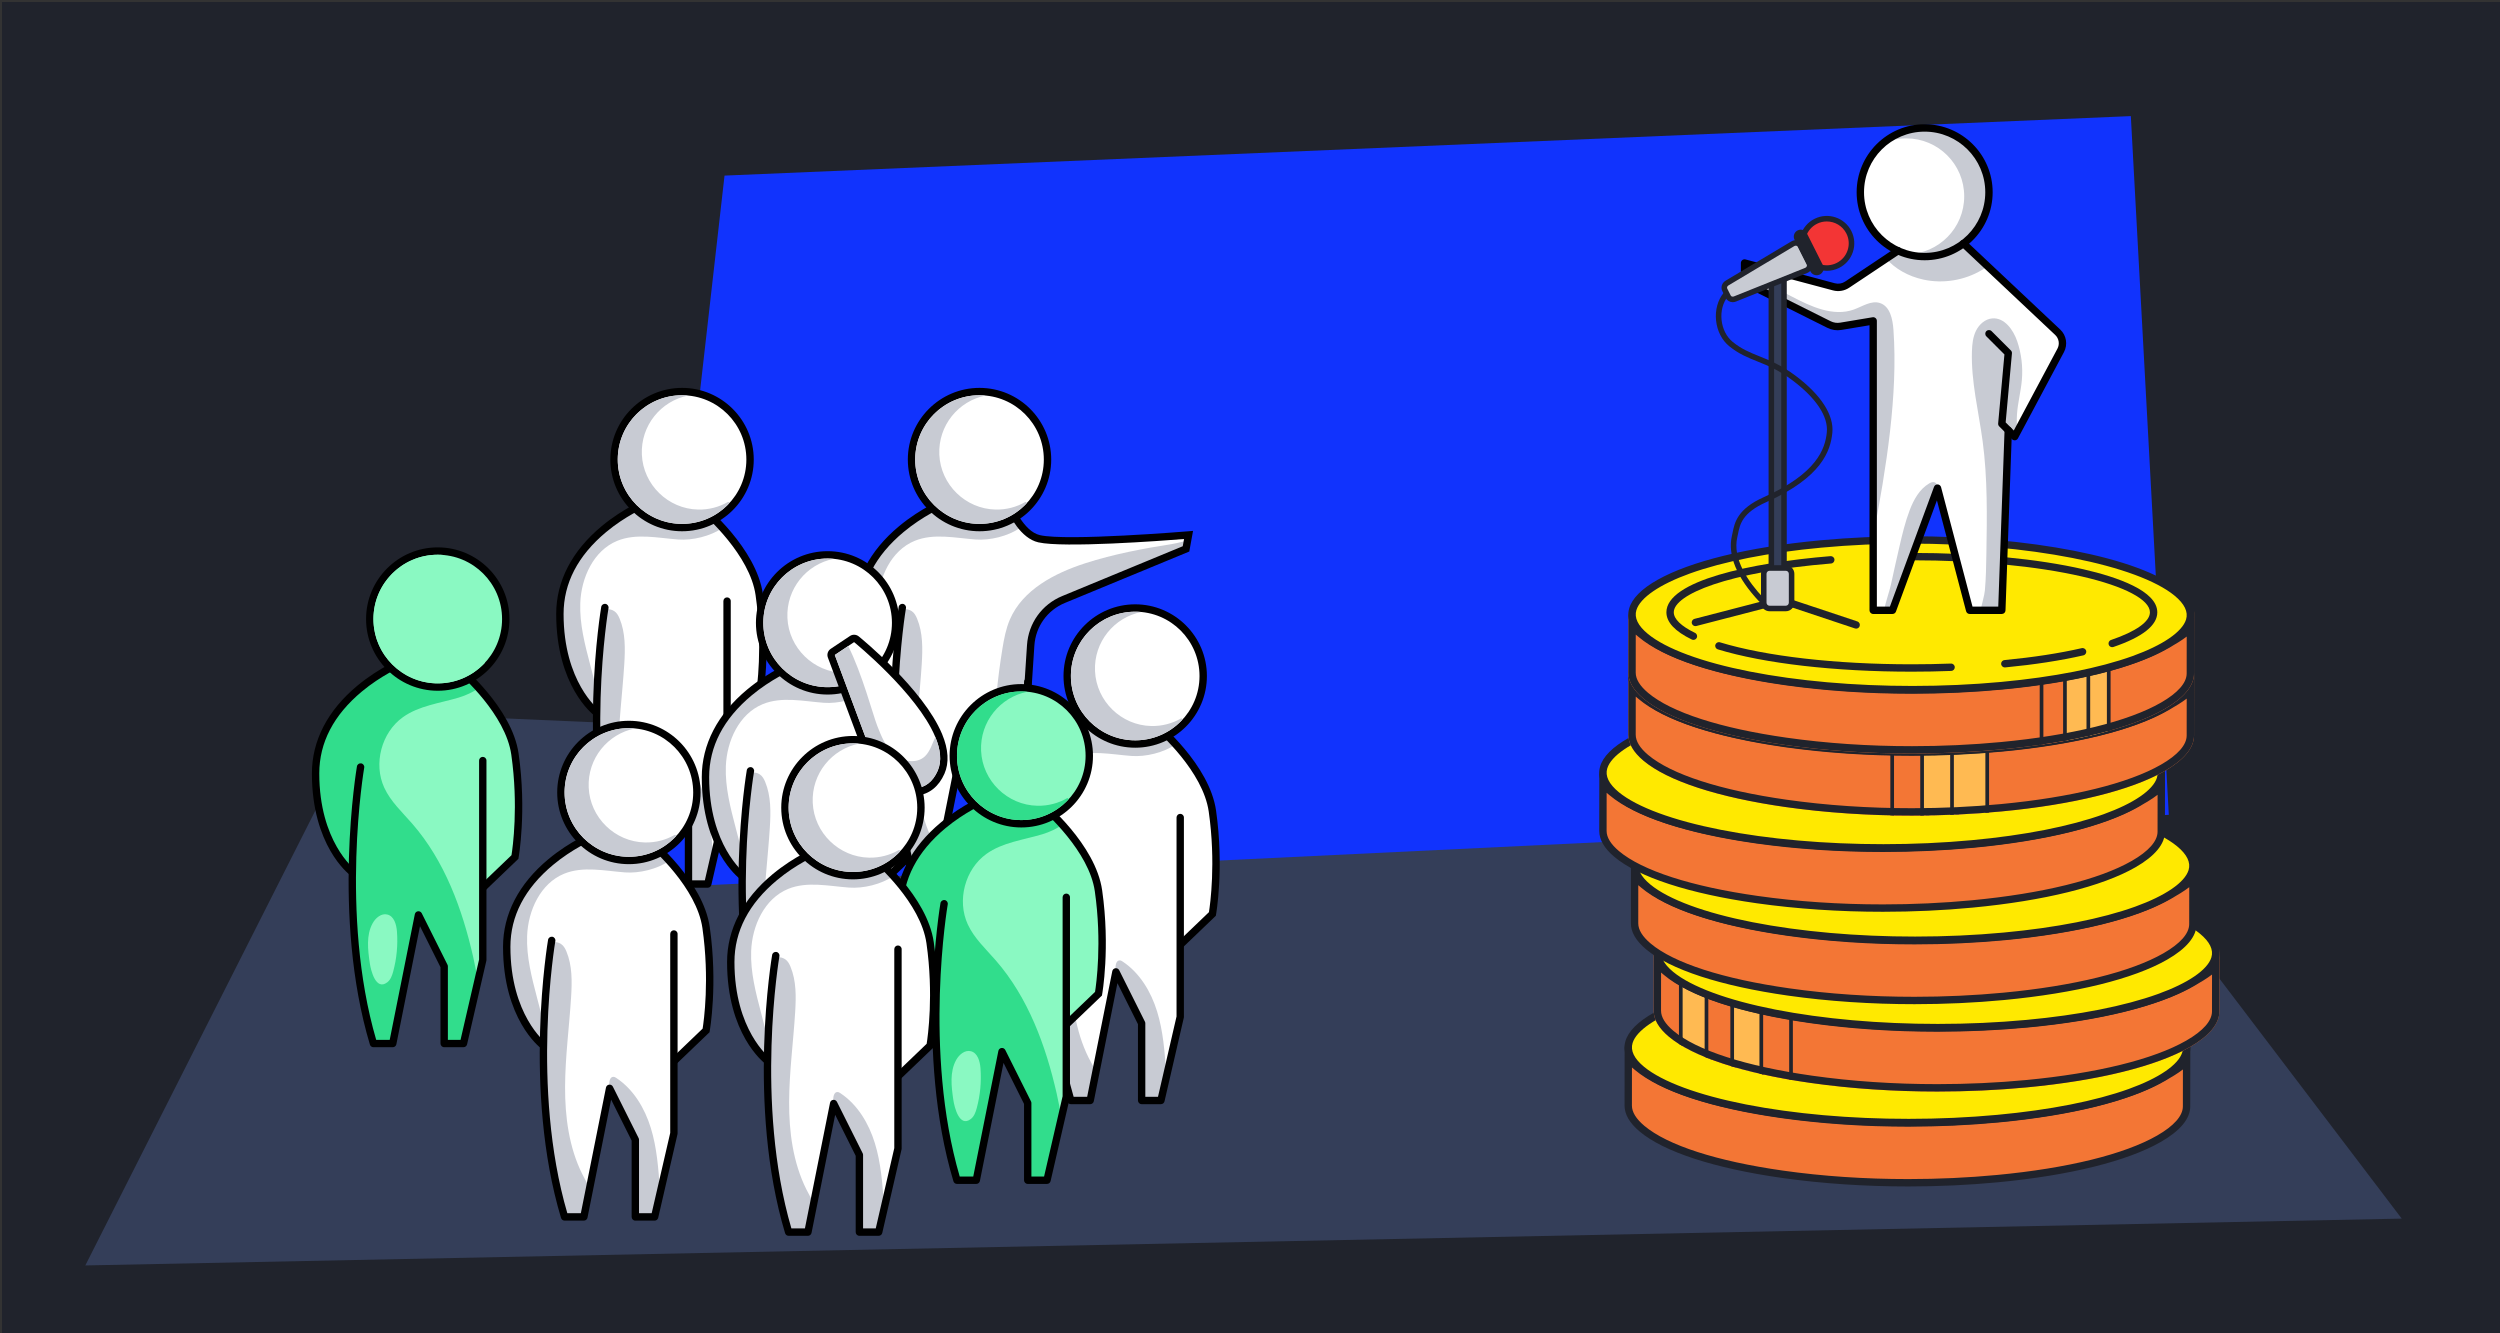 <?xml version="1.0" encoding="utf-8"?>
<!-- Generator: Adobe Illustrator 23.1.0, SVG Export Plug-In . SVG Version: 6.00 Build 0)  -->
<svg version="1.1" id="Слой_1" xmlns="http://www.w3.org/2000/svg" xmlns:xlink="http://www.w3.org/1999/xlink" x="0px" y="0px"
	 viewBox="0 0 1920 1024" style="enable-background:new 0 0 1920 1024;" xml:space="preserve">
<rect x="0" y="0" width="1920" height="1024" fill="#333333" stroke="none"/>
<style type="text/css">
	.st0{fill:#20232C;}
	.st1{fill:#343E59;}
	.st2{fill:#1133FD;}
	.st3{fill:#FFFFFF;}
	.st4{fill:#C8CBD3;}
	.st5{fill:#8AF9C2;}
	.st6{fill:#31DD8C;}
	.st7{enable-background:new    ;}
	.st8{fill:#F37635;}
	.st9{fill:#FFE900;}
	.st10{clip-path:url(#SVGID_2_);}
	.st11{fill:#FFBA52;}
	.st12{clip-path:url(#SVGID_4_);}
	.st13{clip-path:url(#SVGID_6_);}
	.st14{fill:#F33535;}
</style>
<g>
	<g>
		<rect x="1.52" y="1.52" class="st0" width="1920" height="1024"/>
	</g>
	<g>
		<polygon class="st1" points="65.52,971.86 280.36,547.04 1592.73,604.4 1844.52,935.89 		"/>
	</g>
	<g>
		<polygon class="st2" points="494.23,682.17 556.44,134.86 1636.48,89.17 1665.64,625.78 		"/>
	</g>
	<g>
		<g>
			<g>
				<path class="st3" d="M583.09,535.69l-24.69,23.66v55.37l-10.59,45.88l-4.23,18.32h-14.83v-59.27l-19.71-39.44l-0.01-0.01
					l-0.03-0.07l-15.3,76.52l-4.45,22.27h-14.82c-13.45-44.85-16.73-92.74-16.29-131.68h-0.04c0,0-0.38-0.28-1.05-0.88
					c-1.78-1.57-5.61-5.29-9.85-11.51c-7.91-11.63-17.23-31.97-17.23-63.36c0-46.98,42.54-73.45,60.18-82.42
					c-7.53-7.02-12.87-16.36-14.86-26.89c-0.56-2.99-0.87-6.08-0.87-9.24c0-27.28,22.11-49.39,49.38-49.39
					c27.28,0,49.39,22.12,49.39,49.39c0,10.49-3.28,20.22-8.87,28.21c-4.56,6.54-10.66,11.93-17.8,15.63
					c2.46,2.4,5.32,5.32,8.34,8.66c11.54,12.75,25.41,31.67,28.2,51.21C589.42,500.95,583.09,535.69,583.09,535.69z"/>
			</g>
			<g>
				<path class="st4" d="M546.55,396.8c2.46,2.4,5.32,5.32,8.34,8.66c-9.36,6.43-23.09,9.68-33.98,8.88
					c-15.74-1.17-32.24-4.96-46.85,1.01c-18.15,7.43-27.69,28.23-28.4,47.82c-0.58,16.08,3.52,31.81,7.63,47.44
					c0.9,3.41,1.81,6.82,2.66,10.24c1.61,6.45,3.07,13.08,2.38,19.71c-0.2,1.96-0.63,3.94-1.29,5.82
					c-1.78-1.57-5.61-5.29-9.85-11.51c-7.91-11.63-17.23-31.97-17.23-63.36c0-46.98,42.54-73.45,60.18-82.42
					c-7.53-7.02-12.87-16.36-14.86-26.89c17.24-6.96,36.08-9.41,54.39-5.79c10.46,2.06,20.96,6.23,28.01,14.24
					c3.25,3.69,5.41,7.21,6.65,10.53C559.79,387.71,553.68,393.09,546.55,396.8z"/>
			</g>
			<g>
				<path class="st4" d="M493.7,656.67l-4.45,22.27h-14.82c-13.45-44.85-16.73-92.74-16.29-131.68h-0.04c0,0-0.38-0.28-1.05-0.88
					c-1.78-1.57,3.7-63.57,5.65-74.26c0.83-4.55,5.16-5.3,9.04-2.78c1.99,1.29,3.18,3.51,4.1,5.71c4.55,10.94,4.34,23.2,3.6,35.04
					c-1.43,22.96-4.53,45.85-4.63,68.86c-0.09,23,2.97,46.5,13.21,67.11C489.8,649.62,491.81,653.13,493.7,656.67z"/>
			</g>
			<g>
				<path class="st4" d="M547.81,660.61l-4.23,18.32h-14.83v-59.27l-19.71-39.44l-0.01-0.01c-0.09-0.69-0.17-1.38-0.25-2.07
					c-0.35-2.89,0.43-7.06,3.33-6.8c0.78,0.07,1.48,0.51,2.13,0.93c13.17,8.77,21.74,23.2,26.4,38.32
					c4.67,15.13,5.82,31.07,6.94,46.85C547.66,658.5,547.74,659.55,547.81,660.61z"/>
			</g>
			<g>
				<g>
					<path d="M543.58,681.77h-14.82c-1.57,0-2.83-1.27-2.83-2.83v-58.6l-15.76-31.52l-18.14,90.68c-0.27,1.33-1.43,2.28-2.78,2.28
						h-14.82c-1.25,0-2.36-0.82-2.72-2.02c-29.49-98.29-10.15-212.54-9.96-213.68c0.27-1.54,1.74-2.57,3.28-2.31
						c1.54,0.27,2.58,1.74,2.31,3.28c-0.2,1.12-19.03,112.54,9.2,209.06h10.38l19.3-96.5c0.24-1.19,1.2-2.09,2.4-2.25
						c1.2-0.15,2.37,0.46,2.91,1.54l19.76,39.51c0.2,0.39,0.3,0.83,0.3,1.27v56.43h9.73l14.24-61.7V461.61
						c0-1.57,1.27-2.83,2.83-2.83s2.83,1.27,2.83,2.83v153.11c0,0.21-0.02,0.43-0.07,0.64l-14.82,64.21
						C546.04,680.86,544.9,681.77,543.58,681.77z"/>
				</g>
				<g>
					<path d="M560.36,561.41l-3.92-4.09l24.01-23.01c0.9-5.68,5.46-37.82-0.16-77.23c-4.38-30.69-37.82-60.48-42.91-64.86
						l-39.24-3.74c-3.14,1.33-17.98,7.94-32.6,20.12c-21.71,18.08-32.71,39.24-32.71,62.9c0,52.31,26.73,73.29,27,73.5l-3.42,4.52
						c-1.19-0.9-29.25-22.69-29.25-78.02c0-25.1,12.06-48.4,34.88-67.36c17.08-14.19,33.92-20.9,34.63-21.18l0.63-0.25l42.37,4.04
						l0.67,0.55c1.65,1.36,40.53,33.73,45.57,68.98c6.32,44.22,0.05,79.58-0.02,79.93l-0.16,0.9L560.36,561.41z"/>
				</g>
				<g>
					<g>
						
							<ellipse transform="matrix(0.16 -0.987 0.987 0.16 91.522 813.472)" class="st3" cx="523.82" cy="352.95" rx="52.23" ry="52.23"/>
					</g>
					<g>
						<path d="M523.82,303.56c27.28,0,49.39,22.11,49.39,49.39s-22.11,49.39-49.39,49.39c-27.28,0-49.39-22.11-49.39-49.39
							S496.54,303.56,523.82,303.56 M523.82,297.89c-30.36,0-55.06,24.7-55.06,55.06s24.7,55.06,55.06,55.06
							c30.36,0,55.06-24.7,55.06-55.06S554.18,297.89,523.82,297.89L523.82,297.89z"/>
					</g>
				</g>
				<g>
					<path class="st4" d="M536.13,391.34c-23.08-0.5-42.15-19.1-43.18-42.17c-1-22.38,14.65-41.28,35.6-45.39
						c-1.56-0.15-3.13-0.23-4.73-0.23c-27.93,0-50.45,23.18-49.35,51.36c0.99,25.58,21.83,46.41,47.41,47.39
						c14.97,0.57,28.52-5.52,37.93-15.55c0.58-0.62-0.16-1.59-0.9-1.17C552.22,389.41,544.43,391.52,536.13,391.34z"/>
				</g>
			</g>
		</g>
		<g>
			<g>
				<path class="st3" d="M931.11,701.93l-24.69,23.66v55.37l-10.59,45.88l-4.23,18.32h-14.83V785.9l-19.71-39.44l-0.01-0.01
					l-0.03-0.07l-15.3,76.52l-4.45,22.27h-14.82c-13.45-44.85-16.73-92.74-16.29-131.68h-0.04c0,0-0.38-0.28-1.05-0.88
					c-1.78-1.57-5.61-5.29-9.85-11.51c-7.91-11.63-17.23-31.97-17.23-63.36c0-46.98,42.54-73.45,60.18-82.42
					c-7.53-7.02-12.87-16.36-14.86-26.89c-0.56-2.99-0.87-6.08-0.87-9.24c0-27.28,22.11-49.39,49.38-49.39
					c27.28,0,49.39,22.12,49.39,49.39c0,10.49-3.28,20.22-8.87,28.21c-4.56,6.54-10.66,11.93-17.8,15.63
					c2.46,2.4,5.32,5.32,8.34,8.66c11.54,12.75,25.41,31.67,28.2,51.21C937.44,667.18,931.11,701.93,931.11,701.93z"/>
			</g>
			<g>
				<path class="st4" d="M894.57,563.03c2.46,2.4,5.32,5.32,8.34,8.66c-9.36,6.43-23.09,9.68-33.98,8.88
					c-15.74-1.17-32.24-4.96-46.85,1.01c-18.15,7.43-27.69,28.23-28.4,47.82c-0.58,16.08,3.52,31.81,7.63,47.44
					c0.9,3.41,1.81,6.82,2.66,10.24c1.61,6.45,3.07,13.08,2.38,19.71c-0.2,1.96-0.63,3.94-1.29,5.82
					c-1.78-1.57-5.61-5.29-9.85-11.51c-7.91-11.63-17.23-31.97-17.23-63.36c0-46.98,42.54-73.45,60.18-82.42
					c-7.53-7.02-12.87-16.36-14.86-26.89c17.24-6.96,36.08-9.41,54.39-5.79c10.46,2.06,20.96,6.23,28.01,14.24
					c3.25,3.69,5.41,7.21,6.65,10.53C907.81,553.94,901.7,559.33,894.57,563.03z"/>
			</g>
			<g>
				<path class="st4" d="M841.72,822.9l-4.45,22.27h-14.82c-13.45-44.85-16.73-92.74-16.29-131.68h-0.04c0,0-0.38-0.28-1.05-0.88
					c-1.78-1.57,3.7-63.57,5.65-74.26c0.83-4.55,5.16-5.3,9.04-2.78c1.99,1.29,3.18,3.51,4.1,5.71c4.55,10.94,4.34,23.2,3.6,35.04
					c-1.43,22.96-4.53,45.85-4.63,68.86c-0.09,23,2.97,46.5,13.21,67.11C837.83,815.85,839.83,819.36,841.72,822.9z"/>
			</g>
			<g>
				<path class="st4" d="M895.83,826.85l-4.23,18.32h-14.83V785.9l-19.71-39.44l-0.01-0.01c-0.09-0.69-0.17-1.38-0.25-2.07
					c-0.35-2.89,0.43-7.06,3.33-6.8c0.78,0.07,1.48,0.51,2.13,0.93c13.17,8.77,21.74,23.2,26.4,38.32
					c4.67,15.13,5.82,31.07,6.94,46.85C895.69,824.74,895.76,825.79,895.83,826.85z"/>
			</g>
			<g>
				<g>
					<path d="M891.6,848h-14.82c-1.57,0-2.83-1.27-2.83-2.83v-58.6l-15.76-31.52l-18.14,90.68c-0.27,1.33-1.43,2.28-2.78,2.28
						h-14.82c-1.25,0-2.36-0.82-2.72-2.02c-29.49-98.29-10.15-212.54-9.96-213.68c0.27-1.54,1.74-2.57,3.28-2.31
						c1.54,0.27,2.58,1.74,2.31,3.28c-0.2,1.12-19.03,112.54,9.2,209.06h10.38l19.3-96.5c0.24-1.19,1.2-2.09,2.4-2.25
						c1.2-0.16,2.37,0.46,2.91,1.54l19.76,39.51c0.2,0.39,0.3,0.83,0.3,1.27v56.43h9.73l14.24-61.7V627.85
						c0-1.57,1.27-2.83,2.83-2.83s2.83,1.27,2.83,2.83v153.11c0,0.21-0.02,0.43-0.07,0.64l-14.82,64.21
						C894.07,847.09,892.92,848,891.6,848z"/>
				</g>
				<g>
					<path d="M908.38,727.64l-3.92-4.09l24.01-23.01c0.9-5.68,5.46-37.82-0.16-77.23c-4.39-30.72-37.81-60.48-42.91-64.86
						l-39.24-3.74c-3.15,1.33-17.98,7.94-32.6,20.12c-21.71,18.08-32.71,39.24-32.71,62.89c0,52.31,26.73,73.29,27,73.5l-3.42,4.52
						c-1.19-0.9-29.25-22.69-29.25-78.02c0-25.1,12.06-48.4,34.88-67.36c17.08-14.19,33.92-20.9,34.63-21.18l0.63-0.25l42.37,4.04
						l0.67,0.55c1.65,1.36,40.53,33.73,45.57,68.98c6.32,44.22,0.05,79.58-0.02,79.93l-0.16,0.9L908.38,727.64z"/>
				</g>
				<g>
					<g>
						
							<ellipse transform="matrix(0.707 -0.707 0.707 0.707 -111.762 768.553)" class="st3" cx="871.84" cy="519.19" rx="52.23" ry="52.23"/>
					</g>
					<g>
						<path d="M871.84,469.79c27.28,0,49.39,22.11,49.39,49.39c0,27.28-22.11,49.39-49.39,49.39c-27.28,0-49.39-22.11-49.39-49.39
							C822.45,491.91,844.57,469.79,871.84,469.79 M871.84,464.12c-30.36,0-55.06,24.7-55.06,55.06c0,30.36,24.7,55.06,55.06,55.06
							c30.36,0,55.06-24.7,55.06-55.06C926.9,488.82,902.2,464.12,871.84,464.12L871.84,464.12z"/>
					</g>
				</g>
				<g>
					<path class="st4" d="M884.15,557.58c-23.08-0.5-42.15-19.1-43.18-42.17c-1-22.38,14.65-41.28,35.6-45.39
						c-1.56-0.15-3.13-0.23-4.73-0.23c-27.93,0-50.45,23.18-49.35,51.36c0.99,25.58,21.83,46.41,47.41,47.39
						c14.97,0.57,28.52-5.52,37.93-15.55c0.58-0.62-0.16-1.59-0.9-1.17C900.24,555.64,892.45,557.76,884.15,557.58z"/>
				</g>
			</g>
		</g>
		<g>
			<g>
				<path class="st3" d="M912.8,410.86l-0.81,4.42l-1.14,6.27l-94.03,38.86c-14.45,5.97-24.24,19.63-25.27,35.23l-2.22,33.82
					l-0.16,0.03l-2.33,85.24l-14.82,64.21h-14.83v-59.27l-1.03-2.05l-18.72-37.47l-19.75,98.79h-14.82
					c-13.45-44.85-16.73-92.75-16.29-131.69l-0.04,0.01c0,0-28.12-21.21-28.12-75.76c0-59.27,67.72-85.91,67.72-85.91l48.61,1.94
					c0,0,8.69,22.92,23.33,26.25C819.47,418.64,912.8,410.86,912.8,410.86z"/>
			</g>
			<g>
				<path class="st4" d="M911.99,415.29l-1.14,6.27l-94.03,38.86c-14.45,5.97-24.24,19.63-25.27,35.23l-2.22,33.82l-0.16,0.03
					l-2.33,85.24l-14.82,64.21h-14.83v-59.27l-1.03-2.05c2.27-6.97,4.28-14.01,5.39-21.23c1.37-8.87,1.37-17.89,1.59-26.86
					c0.6-23.89,2.85-47.75,6.71-71.34c1.25-7.65,2.7-15.35,5.76-22.48c9.84-22.78,34.22-35.5,57.83-43.13
					c21.86-7.06,44.51-11.28,67.17-14.87C904.46,417.09,908.41,415.84,911.99,415.29z"/>
			</g>
			<g>
				<path class="st4" d="M775,396.8c2.46,2.4,5.32,5.32,8.34,8.66c-9.36,6.43-23.09,9.68-33.98,8.88
					c-15.74-1.17-32.24-4.96-46.85,1.01c-18.15,7.43-27.69,28.23-28.4,47.82c-0.58,16.08,3.52,31.81,7.63,47.44
					c0.9,3.41,1.81,6.82,2.66,10.24c1.61,6.45,3.07,13.08,2.38,19.71c-0.2,1.96-0.63,3.94-1.29,5.82
					c-1.78-1.57-5.61-5.29-9.85-11.51c-7.91-11.63-17.23-31.97-17.23-63.36c0-46.98,42.54-73.45,60.18-82.42
					c-7.53-7.02-12.87-16.36-14.86-26.89c17.24-6.96,36.08-9.41,54.39-5.79c10.46,2.06,20.96,6.23,28.01,14.24
					c3.25,3.69,5.41,7.21,6.65,10.53C788.24,387.71,782.13,393.09,775,396.8z"/>
			</g>
			<g>
				<path class="st4" d="M722.15,656.67l-4.45,22.27h-14.82c-13.45-44.85-16.73-92.74-16.29-131.68h-0.04c0,0-0.38-0.28-1.05-0.88
					c-1.78-1.57,3.7-63.57,5.65-74.26c0.83-4.55,5.16-5.3,9.04-2.78c1.99,1.29,3.18,3.51,4.1,5.71c4.55,10.94,4.34,23.2,3.6,35.04
					c-1.43,22.96-4.53,45.85-4.63,68.86c-0.09,23,2.97,46.5,13.21,67.11C718.25,649.62,720.26,653.13,722.15,656.67z"/>
			</g>
			<g>
				<g>
					<path d="M772.03,681.77h-14.82c-1.57,0-2.83-1.27-2.83-2.83v-58.6l-15.76-31.52l-18.14,90.68c-0.27,1.33-1.43,2.28-2.78,2.28
						h-14.82c-1.25,0-2.36-0.82-2.72-2.02c-29.49-98.29-10.15-212.54-9.96-213.68c0.27-1.54,1.74-2.57,3.28-2.31
						c1.54,0.27,2.58,1.74,2.31,3.28c-0.2,1.12-19.03,112.54,9.2,209.06h10.38l19.3-96.5c0.24-1.19,1.2-2.09,2.4-2.25
						c1.2-0.15,2.37,0.46,2.91,1.54l19.76,39.51c0.2,0.39,0.3,0.83,0.3,1.27v56.43h9.73l14.25-61.74l2.48-90.81
						c0.04-1.54,1.3-2.76,2.83-2.76c0.03,0,0.05,0,0.08,0c1.56,0.04,2.8,1.35,2.76,2.91l-2.49,91.09c0,0.19-0.03,0.38-0.07,0.56
						l-14.82,64.21C774.49,680.86,773.35,681.77,772.03,681.77z"/>
				</g>
				<g>
					<path d="M684.85,549.51c-1.19-0.9-29.25-22.69-29.25-78.02c0-25.1,12.06-48.4,34.88-67.36c17.08-14.19,33.92-20.9,34.63-21.18
						l0.56-0.22l51.07,2.04l0.67,1.75c0.08,0.22,8.34,21.54,21.31,24.49c20.72,4.71,112.92-2.9,113.85-2.98l3.69-0.31l-2.88,15.85
						l-95.46,39.45c-13.55,5.6-22.56,18.16-23.52,32.79l-2.22,33.82l-5.66-0.37l2.22-33.82c1.1-16.8,11.45-31.23,27.01-37.66
						l92.6-38.27l1.01-5.54c-17.78,1.41-92.52,6.96-111.89,2.56c-13.6-3.09-22.17-20.57-24.63-26.25l-46.17-1.85
						c-2.98,1.25-17.93,7.87-32.68,20.15c-21.71,18.08-32.71,39.24-32.71,62.9c0,52.53,26.72,73.29,26.99,73.5L684.85,549.51z"/>
				</g>
				<g>
					<g>
						<circle class="st3" cx="752.27" cy="352.95" r="52.23"/>
					</g>
					<g>
						<path d="M752.27,303.56c27.28,0,49.39,22.11,49.39,49.39s-22.11,49.39-49.39,49.39c-27.28,0-49.39-22.11-49.39-49.39
							S724.99,303.56,752.27,303.56 M752.27,297.89c-30.36,0-55.06,24.7-55.06,55.06s24.7,55.06,55.06,55.06
							c30.36,0,55.06-24.7,55.06-55.06S782.63,297.89,752.27,297.89L752.27,297.89z"/>
					</g>
				</g>
				<g>
					<path class="st4" d="M764.58,391.34c-23.08-0.5-42.15-19.1-43.18-42.17c-1-22.38,14.65-41.28,35.6-45.39
						c-1.56-0.15-3.13-0.23-4.73-0.23c-27.93,0-50.45,23.18-49.35,51.36c0.99,25.58,21.83,46.41,47.41,47.39
						c14.97,0.57,28.52-5.52,37.93-15.55c0.58-0.62-0.16-1.59-0.9-1.17C780.67,389.41,772.88,391.52,764.58,391.34z"/>
				</g>
			</g>
		</g>
		<g>
			<g>
				<path class="st3" d="M694.88,661.1l-24.69,23.66v55.37l-10.59,45.88l-4.23,18.32h-14.82v-59.27l-19.71-39.44l-0.01-0.01
					l-0.03-0.07l-15.3,76.52l-4.45,22.27h-14.82c-13.45-44.85-16.73-92.74-16.29-131.68h-0.04c0,0-0.38-0.28-1.05-0.88
					c-1.78-1.57-5.61-5.29-9.85-11.51c-7.91-11.63-17.23-31.97-17.23-63.36c0-46.98,42.54-73.45,60.18-82.42
					c-7.53-7.02-12.87-16.36-14.86-26.89c-0.56-2.99-0.87-6.08-0.87-9.24c0-27.28,22.11-49.39,49.38-49.39
					c27.28,0,49.39,22.12,49.39,49.39c0,10.49-3.28,20.22-8.87,28.21c-4.56,6.54-10.66,11.93-17.8,15.63
					c2.46,2.4,5.32,5.32,8.34,8.66c11.54,12.75,25.41,31.67,28.2,51.21C701.21,626.35,694.88,661.1,694.88,661.1z"/>
			</g>
			<g>
				<path class="st4" d="M658.34,522.2c2.46,2.4,5.32,5.32,8.34,8.66c-9.36,6.43-23.09,9.68-33.98,8.88
					c-15.74-1.17-32.24-4.96-46.85,1.01c-18.15,7.43-27.69,28.23-28.4,47.82c-0.58,16.08,3.52,31.81,7.63,47.44
					c0.9,3.41,1.81,6.82,2.66,10.24c1.61,6.45,3.07,13.08,2.38,19.7c-0.2,1.96-0.63,3.94-1.29,5.82c-1.78-1.57-5.61-5.29-9.85-11.51
					c-7.91-11.63-17.23-31.97-17.23-63.36c0-46.98,42.54-73.45,60.18-82.42c-7.53-7.02-12.87-16.36-14.86-26.89
					c17.24-6.96,36.08-9.41,54.39-5.79c10.46,2.06,20.96,6.23,28.01,14.24c3.25,3.69,5.41,7.21,6.65,10.53
					C671.58,513.11,665.48,518.5,658.34,522.2z"/>
			</g>
			<g>
				<path class="st4" d="M605.5,782.07l-4.45,22.27h-14.82c-13.45-44.85-16.73-92.74-16.29-131.68h-0.04c0,0-0.38-0.28-1.05-0.88
					c-1.78-1.57,3.7-63.57,5.65-74.26c0.83-4.55,5.16-5.3,9.04-2.78c1.99,1.29,3.18,3.51,4.1,5.71c4.55,10.94,4.34,23.2,3.6,35.04
					c-1.43,22.96-4.53,45.85-4.63,68.86c-0.09,23,2.97,46.5,13.21,67.11C601.6,775.02,603.6,778.53,605.5,782.07z"/>
			</g>
			<g>
				<path class="st4" d="M659.6,786.02l-4.23,18.32h-14.82v-59.27l-19.71-39.44l-0.01-0.01c-0.09-0.69-0.17-1.38-0.25-2.07
					c-0.35-2.89,0.43-7.06,3.33-6.8c0.78,0.07,1.48,0.51,2.13,0.93c13.17,8.77,21.74,23.2,26.4,38.32
					c4.67,15.13,5.82,31.07,6.94,46.85C659.46,783.91,659.54,784.96,659.6,786.02z"/>
			</g>
			<g>
				<g>
					<path d="M655.37,807.17h-14.82c-1.57,0-2.83-1.27-2.83-2.83v-58.6l-15.76-31.53l-18.14,90.68c-0.27,1.33-1.43,2.28-2.78,2.28
						h-14.82c-1.25,0-2.36-0.82-2.72-2.02c-29.49-98.29-10.15-212.54-9.96-213.68c0.27-1.54,1.74-2.57,3.28-2.31
						c1.54,0.27,2.58,1.74,2.31,3.28c-0.2,1.12-19.03,112.54,9.2,209.06h10.38l19.3-96.5c0.24-1.19,1.2-2.09,2.4-2.25
						c1.2-0.16,2.37,0.46,2.91,1.54l19.76,39.51c0.2,0.39,0.3,0.83,0.3,1.27v56.43h9.73l14.24-61.7V587.02
						c0-1.57,1.27-2.83,2.83-2.83s2.83,1.27,2.83,2.83v153.11c0,0.21-0.02,0.43-0.07,0.64l-14.82,64.21
						C657.84,806.26,656.69,807.17,655.37,807.17z"/>
				</g>
				<g>
					<path d="M672.15,686.81l-3.92-4.09l24.02-23.01c0.9-5.68,5.46-37.82-0.16-77.23c-4.38-30.69-37.82-60.48-42.91-64.86
						l-39.24-3.74c-3.14,1.33-17.98,7.94-32.6,20.12c-21.71,18.08-32.71,39.24-32.71,62.89c0,52.31,26.73,73.29,27,73.5l-3.42,4.52
						c-1.19-0.9-29.25-22.69-29.25-78.02c0-25.1,12.06-48.4,34.88-67.36c17.08-14.2,33.92-20.9,34.63-21.18l0.63-0.25l42.37,4.03
						l0.67,0.55c1.65,1.36,40.53,33.73,45.57,68.98c6.32,44.22,0.05,79.58-0.02,79.94l-0.16,0.9L672.15,686.81z"/>
				</g>
				<g>
					<g>
						<circle class="st3" cx="635.62" cy="478.36" r="52.23"/>
					</g>
					<g>
						<path d="M635.62,428.96c27.28,0,49.39,22.11,49.39,49.39s-22.11,49.39-49.39,49.39s-49.39-22.11-49.39-49.39
							S608.34,428.96,635.62,428.96 M635.62,423.3c-30.36,0-55.06,24.7-55.06,55.06s24.7,55.06,55.06,55.06s55.06-24.7,55.06-55.06
							S665.98,423.3,635.62,423.3L635.62,423.3z"/>
					</g>
				</g>
				<g>
					<path class="st4" d="M647.92,516.75c-23.08-0.5-42.15-19.1-43.18-42.17c-1-22.38,14.65-41.28,35.6-45.39
						c-1.56-0.15-3.13-0.23-4.73-0.23c-27.93,0-50.45,23.18-49.35,51.36c0.99,25.58,21.83,46.41,47.41,47.39
						c14.97,0.57,28.52-5.52,37.93-15.55c0.58-0.62-0.16-1.59-0.9-1.17C664.01,514.81,656.22,516.93,647.92,516.75z"/>
				</g>
			</g>
		</g>
		<g>
			<g>
				<g>
					<path class="st3" d="M701.03,608.4c-6.79,0-24.05-3.71-37.79-38.03l-24.77-66.35c-0.46-1.23-0.01-2.62,1.08-3.35l14.82-9.88
						c0.48-0.32,1.02-0.48,1.57-0.48c0.64,0,1.27,0.21,1.79,0.63c2,1.62,49.11,40.1,63.21,73.96c4.57,10.99,5.18,20.47,1.81,28.16
						c-3.88,8.84-10.44,14.16-18.48,15.01C703.75,608.2,702.63,608.4,701.03,608.4z"/>
				</g>
				<g>
					<path d="M655.94,493.15c0,0,48.39,39.25,62.38,72.85c3.92,9.42,5.13,18.39,1.83,25.94c-3.72,8.49-9.64,12.71-16.36,13.35
						c0,0-1.01,0.28-2.76,0.28c-6.27,0-22.07-3.56-35.15-36.25l-24.75-66.29l10.3-6.87L655.94,493.15 M655.94,487.48
						c-1.09,0-2.19,0.31-3.14,0.95l-4.51,3l-10.31,6.88c-2.19,1.46-3.09,4.23-2.17,6.7l24.75,66.29c0.02,0.04,0.03,0.08,0.05,0.12
						c6.04,15.09,13.41,26.1,21.9,32.74c7.48,5.84,14.2,7.07,18.51,7.07c1.69,0,2.96-0.19,3.68-0.34c9.03-1,16.35-6.91,20.63-16.67
						c3.7-8.43,3.09-18.66-1.78-30.39c-14.37-34.52-62.02-73.44-64.04-75.08C658.48,487.91,657.21,487.48,655.94,487.48
						L655.94,487.48z"/>
				</g>
			</g>
			<g>
				<path class="st4" d="M720.15,591.94c-3.72,8.49-9.64,12.71-16.36,13.35c0,0-21.18,5.83-37.91-35.97l-24.75-66.29l10.3-6.87
					c10.66,21.18,19.06,52.98,22.28,61.23c3.14,8.05,6.51,16.45,13.08,22.08c6.56,5.62,17.36,7.33,23.6,1.34
					c3.88-3.72,5.63-9.75,7.92-14.81C722.24,575.42,723.45,584.4,720.15,591.94z"/>
			</g>
		</g>
		<g>
			<g>
				<path class="st5" d="M395.47,658.18l-24.69,23.66v55.37l-3.86,16.74l-6.73,29.14l-4.23,18.32h-14.83v-59.27l-19.71-39.44
					l-0.01-0.01l-0.03-0.07l-15.3,76.52l-4.45,22.27h-14.82c-13.45-44.85-16.73-92.74-16.29-131.68h-0.04c0,0-0.38-0.28-1.05-0.88
					c-1.78-1.57-5.61-5.29-9.85-11.51c-7.91-11.63-17.23-31.97-17.23-63.36c0-46.98,42.54-73.45,60.18-82.42
					c-7.23-6.75-12.44-15.63-14.61-25.65c-0.09-0.41-0.17-0.82-0.25-1.23c-0.56-2.99-0.87-6.08-0.87-9.24
					c0-27.28,22.11-49.39,49.38-49.39s49.39,22.12,49.39,49.39c0,7.71-1.77,15.01-4.93,21.51c-1.14,2.34-2.45,4.58-3.94,6.7
					c-4.56,6.54-10.66,11.93-17.8,15.63c2.46,2.4,5.32,5.32,8.34,8.66c0.15,0.17,0.3,0.33,0.44,0.5
					c11.46,12.74,25.01,31.43,27.76,50.72C401.8,623.44,395.47,658.18,395.47,658.18z"/>
			</g>
			<g>
				<path class="st6" d="M380.66,496.95c-1.14,2.34-2.45,4.58-3.94,6.7c-4.56,6.54-10.66,11.93-17.8,15.63
					c2.46,2.4,5.32,5.32,8.34,8.66c0.15,0.17,0.3,0.33,0.44,0.5c-4.36,3.03-9.57,5.55-15.44,7.31
					c-14.58,4.37-30.47,6.19-42.84,15.06c-16.45,11.77-22.79,35.75-14.32,54.12c4.9,10.63,13.77,18.79,21.45,27.61
					c24.94,28.59,38.43,65.44,46.86,102.43c1.4,6.15,2.62,12.54,3.5,18.99l-6.73,29.14l-4.23,18.32h-14.83v-59.27l-19.71-39.44
					l-0.01-0.01l-0.03-0.07l-15.3,76.52l-4.45,22.27h-14.82c-13.45-44.85-16.73-92.74-16.29-131.68h-0.04c0,0-0.38-0.28-1.05-0.88
					c-1.78-1.57-5.61-5.29-9.85-11.51c-7.91-11.63-17.23-31.97-17.23-63.36c0-46.98,42.54-73.45,60.18-82.42
					c-7.23-6.75-12.44-15.63-14.61-25.65c10.05-4.39,20.59-7.62,31.47-9.48c13.66-2.33,28.14-2.44,40.91,2.97
					C371.38,484.07,377.88,490.3,380.66,496.95z"/>
			</g>
			<g>
				<path class="st5" d="M284.03,739.88c-1.53-10.4-2.91-21.66,2.17-30.85c2.29-4.13,6.76-7.86,11.33-6.67
					c5.13,1.33,6.91,7.64,7.32,12.93c0.81,10.29-0.16,20.72-2.84,30.69c-0.85,3.15-2,6.46-4.59,8.44
					C288.65,761.14,284.82,745.26,284.03,739.88z"/>
			</g>
			<g>
				<g>
					<path d="M355.96,804.26h-14.82c-1.57,0-2.83-1.27-2.83-2.83v-58.6l-15.76-31.52l-18.14,90.68c-0.27,1.33-1.43,2.28-2.78,2.28
						h-14.82c-1.25,0-2.36-0.82-2.72-2.02c-29.49-98.29-10.15-212.54-9.96-213.68c0.27-1.54,1.74-2.57,3.28-2.31
						c1.54,0.27,2.58,1.74,2.31,3.28c-0.2,1.12-19.03,112.54,9.2,209.06h10.38l19.3-96.5c0.24-1.19,1.2-2.09,2.4-2.25
						c1.2-0.16,2.37,0.46,2.91,1.54l19.76,39.51c0.2,0.39,0.3,0.83,0.3,1.27v56.43h9.73l14.24-61.7V584.1
						c0-1.57,1.27-2.83,2.83-2.83s2.83,1.27,2.83,2.83v153.11c0,0.21-0.02,0.43-0.07,0.64l-14.82,64.21
						C358.42,803.34,357.28,804.26,355.96,804.26z"/>
				</g>
				<g>
					<path d="M372.73,683.89l-3.92-4.09l24.02-23.01c0.9-5.68,5.46-37.82-0.16-77.23c-4.38-30.69-37.82-60.48-42.91-64.86
						l-39.24-3.74c-3.14,1.33-17.98,7.94-32.6,20.12c-21.71,18.08-32.71,39.25-32.71,62.9c0,52.31,26.73,73.29,27,73.5l-3.42,4.52
						c-1.19-0.9-29.25-22.69-29.25-78.02c0-25.1,12.06-48.4,34.88-67.36c17.08-14.19,33.92-20.9,34.63-21.18l0.63-0.25l42.37,4.04
						l0.67,0.55c1.65,1.36,40.53,33.73,45.57,68.98c6.32,44.22,0.05,79.58-0.02,79.93l-0.16,0.9L372.73,683.89z"/>
				</g>
				<g>
					<g>
						<circle class="st5" cx="336.2" cy="475.44" r="52.23"/>
					</g>
					<g>
						<path d="M336.2,426.05c27.28,0,49.39,22.11,49.39,49.39c0,27.28-22.11,49.39-49.39,49.39c-27.28,0-49.39-22.11-49.39-49.39
							C286.81,448.16,308.92,426.05,336.2,426.05 M336.2,420.38c-30.36,0-55.06,24.7-55.06,55.06s24.7,55.06,55.06,55.06
							c30.36,0,55.06-24.7,55.06-55.06S366.56,420.38,336.2,420.38L336.2,420.38z"/>
					</g>
				</g>
				<g>
					<path class="st5" d="M348.5,513.83c-23.08-0.5-42.15-19.1-43.18-42.17c-1-22.38,14.65-41.28,35.6-45.39
						c-1.56-0.15-3.13-0.23-4.73-0.23c-27.93,0-50.45,23.18-49.35,51.36c0.99,25.58,21.83,46.41,47.41,47.39
						c14.97,0.57,28.52-5.52,37.93-15.55c0.58-0.62-0.16-1.59-0.9-1.17C364.6,511.9,356.81,514.01,348.5,513.83z"/>
				</g>
			</g>
		</g>
		<g>
			<g>
				<path class="st5" d="M843.62,763.17l-24.69,23.66v55.37l-3.86,16.74l-6.73,29.14l-4.23,18.32h-14.83v-59.27l-19.71-39.44
					l-0.01-0.01l-0.03-0.07l-15.3,76.52l-4.45,22.27h-14.82c-13.45-44.85-16.73-92.74-16.29-131.68h-0.04c0,0-0.38-0.28-1.05-0.88
					c-1.78-1.57-5.61-5.29-9.85-11.51c-7.91-11.63-17.23-31.97-17.23-63.36c0-46.98,42.54-73.45,60.18-82.42
					c-7.23-6.75-12.44-15.63-14.61-25.65c-0.09-0.41-0.17-0.82-0.25-1.23c-0.56-2.99-0.87-6.08-0.87-9.24
					c0-27.28,22.11-49.39,49.38-49.39s49.39,22.12,49.39,49.39c0,7.71-1.77,15.01-4.93,21.51c-1.14,2.34-2.45,4.58-3.94,6.7
					c-4.56,6.54-10.66,11.93-17.8,15.63c2.46,2.4,5.32,5.32,8.34,8.66c0.15,0.17,0.3,0.33,0.44,0.5
					c11.46,12.74,25.01,31.43,27.76,50.72C849.95,728.43,843.62,763.17,843.62,763.17z"/>
			</g>
			<g>
				<path class="st6" d="M828.81,601.94c-1.14,2.34-2.45,4.58-3.94,6.7c-4.56,6.54-10.66,11.93-17.8,15.63
					c2.46,2.4,5.32,5.32,8.34,8.66c0.15,0.17,0.3,0.33,0.44,0.5c-4.36,3.03-9.57,5.55-15.44,7.31
					c-14.58,4.37-30.47,6.19-42.84,15.06c-16.45,11.77-22.79,35.75-14.32,54.12c4.9,10.63,13.77,18.79,21.45,27.61
					c24.94,28.59,38.43,65.44,46.86,102.43c1.4,6.15,2.62,12.54,3.5,18.99l-6.73,29.14l-4.23,18.32h-14.83v-59.27l-19.71-39.44
					l-0.01-0.01l-0.03-0.07l-15.3,76.52l-4.45,22.27h-14.82c-13.45-44.85-16.73-92.74-16.29-131.68h-0.04c0,0-0.38-0.28-1.05-0.88
					c-1.78-1.57-5.61-5.29-9.85-11.51c-7.91-11.63-17.23-31.97-17.23-63.36c0-46.98,42.54-73.45,60.18-82.42
					c-7.23-6.75-12.44-15.63-14.61-25.65c10.05-4.39,20.59-7.62,31.47-9.48c13.66-2.33,28.14-2.44,40.91,2.97
					C819.53,589.06,826.03,595.29,828.81,601.94z"/>
			</g>
			<g>
				<path class="st5" d="M732.18,844.87c-1.53-10.4-2.91-21.66,2.17-30.85c2.29-4.13,6.76-7.86,11.33-6.67
					c5.13,1.33,6.91,7.64,7.32,12.93c0.81,10.29-0.16,20.72-2.84,30.69c-0.85,3.15-2,6.46-4.59,8.44
					C736.8,866.13,732.97,850.25,732.18,844.87z"/>
			</g>
			<g>
				<g>
					<path d="M804.11,909.25h-14.82c-1.57,0-2.83-1.27-2.83-2.83v-58.6l-15.76-31.52l-18.14,90.68c-0.27,1.33-1.43,2.28-2.78,2.28
						h-14.82c-1.25,0-2.36-0.82-2.72-2.02c-29.49-98.29-10.15-212.54-9.96-213.68c0.27-1.54,1.74-2.57,3.28-2.31
						c1.54,0.27,2.58,1.74,2.31,3.28c-0.2,1.12-19.03,112.54,9.2,209.06h10.38l19.3-96.5c0.24-1.19,1.2-2.09,2.4-2.25
						c1.2-0.16,2.37,0.46,2.91,1.54l19.76,39.51c0.2,0.39,0.3,0.83,0.3,1.27v56.43h9.73l14.24-61.7V689.09
						c0-1.57,1.27-2.83,2.83-2.83s2.83,1.27,2.83,2.83V842.2c0,0.21-0.02,0.43-0.07,0.64l-14.82,64.21
						C806.57,908.33,805.43,909.25,804.11,909.25z"/>
				</g>
				<g>
					<path d="M820.89,788.88l-3.92-4.09l24.02-23.01c0.9-5.68,5.46-37.82-0.16-77.23c-4.39-30.72-37.81-60.48-42.91-64.86
						l-39.24-3.74c-3.14,1.33-17.98,7.94-32.6,20.12c-21.71,18.08-32.71,39.25-32.71,62.9c0,52.53,26.73,73.29,27,73.5l-3.41,4.53
						c-1.19-0.9-29.25-22.69-29.25-78.02c0-25.1,12.06-48.4,34.88-67.36c17.08-14.19,33.92-20.9,34.63-21.18l0.63-0.25l42.37,4.04
						l0.67,0.55c1.65,1.36,40.53,33.73,45.57,68.99c6.32,44.22,0.05,79.58-0.02,79.93l-0.16,0.9L820.89,788.88z"/>
				</g>
				<g>
					<g>
						<path class="st5" d="M784.35,632.66c-28.8,0-52.23-23.43-52.23-52.23c0-28.8,23.43-52.23,52.23-52.23s52.23,23.43,52.23,52.23
							C836.58,609.23,813.15,632.66,784.35,632.66z"/>
					</g>
					<g>
						<path d="M784.35,531.04c27.28,0,49.39,22.11,49.39,49.39c0,27.28-22.11,49.39-49.39,49.39c-27.28,0-49.39-22.11-49.39-49.39
							C734.96,553.15,757.07,531.04,784.35,531.04 M784.35,525.37c-30.36,0-55.06,24.7-55.06,55.06c0,30.36,24.7,55.06,55.06,55.06
							c30.36,0,55.06-24.7,55.06-55.06C839.41,550.07,814.71,525.37,784.35,525.37L784.35,525.37z"/>
					</g>
				</g>
				<g>
					<path class="st6" d="M796.66,618.82c-23.08-0.5-42.15-19.1-43.18-42.17c-1-22.38,14.65-41.28,35.6-45.39
						c-1.56-0.15-3.13-0.23-4.73-0.23c-27.93,0-50.45,23.18-49.35,51.36c0.99,25.58,21.83,46.41,47.41,47.39
						c14.97,0.57,28.52-5.52,37.93-15.55c0.58-0.62-0.16-1.59-0.9-1.17C812.75,616.89,804.96,619,796.66,618.82z"/>
				</g>
			</g>
		</g>
		<g>
			<g>
				<path class="st3" d="M714.33,803.03l-24.69,23.66v55.37l-10.59,45.88l-4.23,18.32h-14.82V887l-19.71-39.44l-0.01-0.01
					l-0.03-0.07L624.94,924l-4.45,22.27h-14.82c-13.45-44.85-16.73-92.74-16.29-131.68h-0.04c0,0-0.38-0.28-1.05-0.88
					c-1.78-1.57-5.61-5.29-9.85-11.51c-7.91-11.63-17.23-31.97-17.23-63.36c0-46.98,42.54-73.45,60.18-82.42
					c-7.53-7.02-12.87-16.36-14.86-26.89c-0.56-2.99-0.87-6.08-0.87-9.24c0-27.28,22.11-49.39,49.38-49.39s49.39,22.12,49.39,49.39
					c0,10.49-3.28,20.22-8.87,28.21c-4.56,6.54-10.66,11.93-17.8,15.63c2.46,2.4,5.32,5.32,8.34,8.66
					c11.54,12.75,25.41,31.67,28.2,51.21C720.65,768.29,714.33,803.03,714.33,803.03z"/>
			</g>
			<g>
				<path class="st4" d="M677.78,664.13c2.46,2.4,5.32,5.32,8.34,8.66c-9.36,6.43-23.09,9.68-33.98,8.88
					c-15.74-1.17-32.24-4.96-46.85,1.01c-18.15,7.43-27.69,28.23-28.4,47.82c-0.58,16.08,3.52,31.81,7.63,47.44
					c0.9,3.41,1.81,6.82,2.66,10.24c1.61,6.45,3.07,13.08,2.38,19.71c-0.2,1.96-0.63,3.94-1.29,5.82
					c-1.78-1.57-5.61-5.29-9.85-11.51c-7.91-11.63-17.23-31.97-17.23-63.36c0-46.98,42.54-73.45,60.18-82.42
					c-7.53-7.02-12.87-16.36-14.86-26.89c17.24-6.96,36.08-9.41,54.39-5.79c10.46,2.06,20.96,6.23,28.01,14.24
					c3.25,3.69,5.41,7.21,6.65,10.53C691.02,655.04,684.92,660.43,677.78,664.13z"/>
			</g>
			<g>
				<path class="st4" d="M624.94,924l-4.45,22.27h-14.82c-13.45-44.85-16.73-92.74-16.29-131.68h-0.04c0,0-0.38-0.28-1.05-0.88
					c-1.78-1.57,3.7-63.57,5.65-74.26c0.83-4.55,5.16-5.3,9.04-2.78c1.99,1.29,3.18,3.51,4.1,5.71c4.55,10.94,4.34,23.2,3.6,35.04
					c-1.43,22.96-4.53,45.85-4.63,68.86c-0.09,23,2.97,46.5,13.21,67.11C621.04,916.95,623.04,920.46,624.94,924z"/>
			</g>
			<g>
				<path class="st4" d="M679.05,927.95l-4.23,18.32h-14.82V887l-19.71-39.44l-0.01-0.01c-0.09-0.69-0.17-1.38-0.25-2.07
					c-0.35-2.89,0.43-7.06,3.33-6.8c0.78,0.07,1.48,0.51,2.13,0.93c13.17,8.77,21.74,23.2,26.4,38.32
					c4.67,15.13,5.82,31.07,6.94,46.85C678.9,925.84,678.98,926.89,679.05,927.95z"/>
			</g>
			<g>
				<g>
					<path d="M674.82,949.1H660c-1.57,0-2.83-1.27-2.83-2.83v-58.6l-15.76-31.52l-18.14,90.68c-0.27,1.33-1.43,2.28-2.78,2.28
						h-14.82c-1.25,0-2.36-0.82-2.72-2.02C573.47,848.8,592.8,734.54,593,733.4c0.27-1.54,1.74-2.57,3.28-2.31
						c1.54,0.27,2.58,1.74,2.31,3.28c-0.2,1.12-19.03,112.54,9.2,209.06h10.38l19.3-96.5c0.24-1.19,1.2-2.09,2.4-2.25
						c1.2-0.15,2.37,0.46,2.91,1.54l19.76,39.51c0.2,0.39,0.3,0.83,0.3,1.27v56.43h9.73l14.24-61.7V728.95
						c0-1.57,1.27-2.83,2.83-2.83s2.83,1.27,2.83,2.83v153.11c0,0.21-0.02,0.43-0.07,0.64l-14.82,64.21
						C677.28,948.19,676.14,949.1,674.82,949.1z"/>
				</g>
				<g>
					<path d="M691.59,828.74l-3.92-4.09l24.01-23.01c0.9-5.68,5.46-37.82-0.16-77.23c-4.39-30.72-37.81-60.48-42.91-64.86
						l-39.24-3.74c-3.15,1.33-17.98,7.94-32.6,20.12c-21.71,18.08-32.71,39.25-32.71,62.9c0,52.31,26.73,73.29,27,73.5l-3.42,4.52
						c-1.19-0.9-29.25-22.69-29.25-78.02c0-25.1,12.06-48.4,34.88-67.36c17.08-14.19,33.92-20.9,34.63-21.18l0.63-0.25l42.37,4.04
						l0.67,0.55c1.65,1.36,40.53,33.73,45.57,68.99c6.32,44.22,0.05,79.58-0.02,79.93l-0.16,0.9L691.59,828.74z"/>
				</g>
				<g>
					<g>
						<path class="st3" d="M655.06,672.51c-28.8,0-52.23-23.43-52.23-52.23c0-28.8,23.43-52.23,52.23-52.23s52.23,23.43,52.23,52.23
							C707.28,649.08,683.86,672.51,655.06,672.51z"/>
					</g>
					<g>
						<path d="M655.06,570.9c27.28,0,49.39,22.11,49.39,49.39c0,27.28-22.11,49.39-49.39,49.39s-49.39-22.11-49.39-49.39
							C605.67,593.01,627.78,570.9,655.06,570.9 M655.06,565.23c-30.36,0-55.06,24.7-55.06,55.06c0,30.36,24.7,55.06,55.06,55.06
							c30.36,0,55.06-24.7,55.06-55.06C710.12,589.93,685.42,565.23,655.06,565.23L655.06,565.23z"/>
					</g>
				</g>
				<g>
					<path class="st4" d="M667.36,658.68c-23.08-0.5-42.15-19.1-43.18-42.17c-1-22.38,14.65-41.28,35.6-45.39
						c-1.56-0.15-3.13-0.23-4.73-0.23c-27.93,0-50.45,23.18-49.35,51.36c0.99,25.58,21.83,46.41,47.41,47.39
						c14.97,0.57,28.52-5.52,37.93-15.55c0.58-0.62-0.16-1.59-0.9-1.17C683.46,656.74,675.67,658.86,667.36,658.68z"/>
				</g>
			</g>
		</g>
		<g>
			<g>
				<path class="st3" d="M542.26,791.36l-24.69,23.66v55.37l-10.59,45.88l-4.23,18.32h-14.82v-59.27l-19.71-39.44l-0.01-0.01
					l-0.03-0.07l-15.3,76.52l-4.45,22.27H433.6c-13.45-44.85-16.73-92.74-16.29-131.68h-0.04c0,0-0.38-0.28-1.05-0.88
					c-1.78-1.57-5.61-5.29-9.85-11.51c-7.91-11.63-17.23-31.97-17.23-63.36c0-46.98,42.54-73.45,60.18-82.42
					c-7.53-7.02-12.87-16.36-14.86-26.89c-0.56-2.99-0.87-6.08-0.87-9.24c0-27.28,22.11-49.39,49.38-49.39
					c27.28,0,49.39,22.12,49.39,49.39c0,10.49-3.28,20.22-8.87,28.21c-4.56,6.54-10.66,11.93-17.8,15.63
					c2.46,2.4,5.32,5.32,8.34,8.66c11.54,12.75,25.41,31.67,28.2,51.21C548.59,756.62,542.26,791.36,542.26,791.36z"/>
			</g>
			<g>
				<path class="st4" d="M505.72,652.47c2.46,2.4,5.32,5.32,8.34,8.66c-9.36,6.43-23.09,9.68-33.98,8.88
					c-15.74-1.17-32.24-4.96-46.85,1.01c-18.15,7.43-27.69,28.23-28.4,47.82c-0.58,16.08,3.52,31.81,7.63,47.44
					c0.9,3.41,1.81,6.82,2.66,10.24c1.61,6.45,3.07,13.08,2.38,19.7c-0.2,1.96-0.63,3.94-1.29,5.82c-1.78-1.57-5.61-5.29-9.85-11.51
					c-7.91-11.63-17.23-31.97-17.23-63.36c0-46.98,42.54-73.45,60.18-82.42c-7.53-7.02-12.87-16.36-14.86-26.89
					c17.24-6.96,36.08-9.41,54.39-5.79c10.46,2.06,20.96,6.23,28.01,14.24c3.25,3.69,5.41,7.21,6.65,10.53
					C518.96,643.38,512.85,648.76,505.72,652.47z"/>
			</g>
			<g>
				<path class="st4" d="M452.87,912.34l-4.45,22.27H433.6c-13.45-44.85-16.73-92.74-16.29-131.68h-0.04c0,0-0.38-0.28-1.05-0.88
					c-1.78-1.57,3.7-63.57,5.65-74.26c0.83-4.55,5.16-5.3,9.04-2.78c1.99,1.29,3.18,3.51,4.1,5.71c4.55,10.94,4.34,23.2,3.6,35.04
					c-1.43,22.96-4.53,45.85-4.63,68.86c-0.09,23,2.97,46.5,13.21,67.11C448.97,905.29,450.98,908.8,452.87,912.34z"/>
			</g>
			<g>
				<path class="st4" d="M506.98,916.28l-4.23,18.32h-14.82v-59.27l-19.71-39.44l-0.01-0.01c-0.09-0.69-0.17-1.38-0.25-2.07
					c-0.35-2.89,0.43-7.06,3.33-6.8c0.78,0.07,1.48,0.51,2.13,0.93c13.17,8.77,21.74,23.2,26.4,38.32
					c4.67,15.13,5.82,31.07,6.94,46.85C506.83,914.17,506.91,915.22,506.98,916.28z"/>
			</g>
			<g>
				<g>
					<path d="M502.75,937.44h-14.82c-1.57,0-2.83-1.27-2.83-2.83V876l-15.76-31.53l-18.14,90.68c-0.27,1.33-1.43,2.28-2.78,2.28
						H433.6c-1.25,0-2.36-0.82-2.72-2.02c-29.49-98.29-10.15-212.54-9.96-213.68c0.27-1.54,1.74-2.57,3.28-2.31
						c1.54,0.27,2.58,1.74,2.31,3.28c-0.2,1.12-19.03,112.54,9.2,209.06h10.38l19.3-96.5c0.24-1.19,1.2-2.09,2.4-2.25
						c1.2-0.15,2.37,0.46,2.91,1.54l19.76,39.51c0.2,0.39,0.3,0.83,0.3,1.27v56.43h9.73l14.24-61.7V717.28
						c0-1.57,1.27-2.83,2.83-2.83s2.83,1.27,2.83,2.83v153.11c0,0.21-0.02,0.43-0.07,0.64l-14.82,64.21
						C505.21,936.53,504.07,937.44,502.75,937.44z"/>
				</g>
				<g>
					<path d="M519.53,817.08l-3.92-4.09l24.01-23.01c0.9-5.68,5.46-37.82-0.16-77.23c-4.39-30.72-37.81-60.48-42.91-64.86
						l-39.24-3.74c-3.14,1.33-17.98,7.94-32.6,20.12c-21.71,18.08-32.71,39.24-32.71,62.89c0,52.31,26.73,73.29,27,73.5l-3.42,4.52
						c-1.19-0.9-29.25-22.69-29.25-78.02c0-25.1,12.06-48.4,34.88-67.36c17.08-14.19,33.92-20.9,34.63-21.18l0.63-0.25l42.37,4.03
						l0.67,0.55c1.65,1.36,40.53,33.73,45.57,68.99c6.32,44.22,0.05,79.58-0.02,79.93l-0.16,0.9L519.53,817.08z"/>
				</g>
				<g>
					<g>
						<path class="st3" d="M482.99,660.85c-28.8,0-52.23-23.43-52.23-52.23c0-28.8,23.43-52.23,52.23-52.23s52.23,23.43,52.23,52.23
							C535.22,637.42,511.79,660.85,482.99,660.85z"/>
					</g>
					<g>
						<path d="M482.99,559.23c27.28,0,49.39,22.11,49.39,49.39c0,27.28-22.11,49.39-49.39,49.39c-27.28,0-49.39-22.11-49.39-49.39
							C433.6,581.34,455.71,559.23,482.99,559.23 M482.99,553.56c-30.36,0-55.06,24.7-55.06,55.06c0,30.36,24.7,55.06,55.06,55.06
							c30.36,0,55.06-24.7,55.06-55.06C538.05,578.26,513.35,553.56,482.99,553.56L482.99,553.56z"/>
					</g>
				</g>
				<g>
					<path class="st4" d="M495.3,647.01c-23.08-0.5-42.15-19.1-43.18-42.17c-1-22.38,14.65-41.28,35.6-45.39
						c-1.56-0.15-3.13-0.23-4.73-0.23c-27.93,0-50.45,23.18-49.35,51.36c0.99,25.58,21.83,46.41,47.41,47.39
						c14.97,0.57,28.52-5.52,37.93-15.55c0.58-0.62-0.16-1.59-0.9-1.17C511.39,645.08,503.6,647.19,495.3,647.01z"/>
				</g>
			</g>
		</g>
	</g>
	<g>
		<g class="st7">
			<g>
				<g>
					<path class="st8" d="M1465.53,908.37c-33.6,0-66.1-2.2-96.59-6.53c-51.46-7.3-89.79-19.76-107.95-35.07
						c-6.98-5.89-10.52-11.84-10.52-17.67l0.04-35.47c1.36,1.28,2.93,2.59,4.7,4.06c0.69,0.57,1.41,1.18,2.18,1.82
						c18.95,15.99,58.3,28.89,110.8,36.35c30.76,4.37,63.53,6.58,97.39,6.58c23.38,0,46.62-1.08,69.08-3.21
						c55.34-5.25,100.18-16.38,126.26-31.33c7.66-4.39,14.1-8.35,18.39-12.89l-0.04,34.72c-0.01,8.3-7.35,16.89-21.23,24.85
						c-25.39,14.56-69.42,25.43-123.97,30.61C1511.79,907.29,1488.73,908.37,1465.53,908.37z"/>
				</g>
				<g>
					<path class="st0" d="M1253.34,819.82c0.02,0.02,0.04,0.03,0.06,0.05c0.68,0.57,1.4,1.17,2.16,1.81
						c19.36,16.33,59.21,29.46,112.23,36.99c30.89,4.39,63.79,6.61,97.79,6.61c23.47,0,46.8-1.09,69.35-3.22
						c55.73-5.29,100.98-16.55,127.4-31.7c5.38-3.08,10.19-5.97,14.14-9.01l-0.03,28.38c-0.01,7.22-6.86,14.97-19.8,22.39
						c-25.05,14.36-68.67,25.1-122.83,30.24c-22.19,2.11-45.16,3.17-68.28,3.17c-33.47,0-65.83-2.19-96.19-6.5
						c-50.94-7.23-88.76-19.46-106.52-34.43c-6.32-5.33-9.51-10.54-9.51-15.5L1253.34,819.82 M1682.16,801.74
						c-0.01,9.37-7.61,15.07-22.65,23.69c-25.73,14.76-70.17,25.75-125.11,30.97c-22.52,2.14-45.71,3.2-68.81,3.2
						c-33.25,0-66.32-2.2-96.99-6.55c-51.98-7.38-90.82-20.06-109.37-35.71c-7.71-6.5-11.53-8.95-11.52-15.6l-0.05,47.36
						c-0.01,6.66,3.82,13.34,11.52,19.84c18.55,15.65,57.4,28.33,109.37,35.71c30.66,4.35,63.74,6.55,96.99,6.55
						c23.1,0,46.29-1.06,68.81-3.2c54.95-5.22,99.38-16.21,125.11-30.97c15.04-8.63,22.64-17.93,22.65-27.3L1682.16,801.74
						L1682.16,801.74z"/>
				</g>
			</g>
			<g>
				<g>
					<g>
						<path class="st9" d="M1465.92,862.1c-93.15,0-175.56-16.32-205.06-40.6c-8.63-7.11-11.91-14.28-9.75-21.33
							c3.23-10.52,18.42-21.14,42.76-29.9c25.99-9.36,61.19-16.29,101.77-20.05c22.11-2.05,45.06-3.09,68.22-3.09
							c93.15,0,175.56,16.32,205.06,40.6c8.63,7.11,11.91,14.28,9.75,21.33c-3.23,10.52-18.42,21.14-42.76,29.9
							c-25.99,9.36-61.19,16.29-101.77,20.05C1512.04,861.06,1489.08,862.1,1465.92,862.1z"/>
					</g>
					<g>
						<path class="st0" d="M1463.89,749.97c44.86,0,88.07,3.82,124.95,11.05c36.55,7.17,64.35,17.43,78.29,28.9
							c7.66,6.31,10.63,12.46,8.84,18.31c-2.92,9.5-17.87,19.73-41.01,28.07c-25.77,9.28-60.72,16.16-101.07,19.9
							c-22.02,2.04-44.89,3.08-67.96,3.08c-44.87,0-88.08-3.82-124.96-11.05c-36.55-7.16-64.36-17.43-78.3-28.9
							c-7.66-6.31-10.64-12.47-8.84-18.31c2.92-9.51,17.87-19.73,41.01-28.07c25.77-9.28,60.72-16.16,101.07-19.89
							C1417.93,751.01,1440.79,749.97,1463.89,749.97L1463.89,749.97 M1463.87,744.3c-22.71,0-45.81,1-68.48,3.1
							c-113.5,10.52-174.65,44.74-136.32,76.29c30.67,25.25,115.87,41.25,206.86,41.25c22.71,0,45.81-1,68.48-3.1
							c113.5-10.52,174.65-44.74,136.33-76.29C1640.06,760.3,1554.86,744.3,1463.87,744.3L1463.87,744.3z"/>
					</g>
				</g>
			</g>
		</g>
		<g class="st7">
			<g>
				<defs>
					<path id="SVGID_1_" d="M1681.86,752.53c-25.73,14.76-70.17,25.75-125.11,30.97c-54.94,5.22-113.83,4.03-165.8-3.35
						c-51.98-7.38-90.82-20.06-109.37-35.71c-7.71-6.5-11.53-8.95-11.52-15.6l-0.05,47.36c-0.01,6.66,3.82,13.34,11.52,19.84
						c18.55,15.65,57.4,28.33,109.37,35.71c51.97,7.38,110.86,8.57,165.8,3.35c54.95-5.22,99.38-16.21,125.11-30.97
						c15.04-8.63,22.64-17.93,22.65-27.3l0.05-47.99C1704.51,738.2,1696.91,743.9,1681.86,752.53z"/>
				</defs>
				<use xlink:href="#SVGID_1_"  style="overflow:visible;fill:#F37635;"/>
				<clipPath id="SVGID_2_">
					<use xlink:href="#SVGID_1_"  style="overflow:visible;"/>
				</clipPath>
				<g class="st10">
					<g>
						<rect x="1290.85" y="740.94" class="st11" width="22.82" height="95.35"/>
					</g>
					<g>
						<path class="st0" d="M1312.25,742.36v92.52h-19.99v-92.52H1312.25 M1315.09,739.52h-25.66v98.19h25.66V739.52L1315.09,739.52z
							"/>
					</g>
				</g>
				<g class="st10">
					<g>
						<rect x="1310.58" y="740.94" class="st8" width="22.83" height="95.35"/>
					</g>
					<g>
						<path class="st0" d="M1331.99,742.36v92.52H1312v-92.52H1331.99 M1334.82,739.52h-25.66v98.19h25.66V739.52L1334.82,739.52z"
							/>
					</g>
				</g>
				<g class="st10">
					<g>
						<rect x="1330.32" y="740.94" class="st11" width="22.83" height="95.35"/>
					</g>
					<g>
						<path class="st0" d="M1351.73,742.36v92.52h-19.99v-92.52H1351.73 M1354.56,739.52h-25.66v98.19h25.66V739.52L1354.56,739.52z
							"/>
					</g>
				</g>
				<g class="st10">
					<g>
						<rect x="1352.68" y="740.94" class="st8" width="22.82" height="95.35"/>
					</g>
					<g>
						<path class="st0" d="M1374.09,742.36v92.52h-19.99v-92.52H1374.09 M1376.92,739.52h-25.66v98.19h25.66V739.52L1376.92,739.52z
							"/>
					</g>
				</g>
			</g>
			<g>
				<path class="st0" d="M1275.7,746.91c0.02,0.02,0.04,0.03,0.06,0.05c0.68,0.57,1.4,1.17,2.16,1.81
					c19.36,16.33,59.21,29.46,112.23,36.99c30.89,4.39,63.79,6.61,97.79,6.61c23.47,0,46.8-1.08,69.35-3.22
					c55.73-5.29,100.98-16.55,127.4-31.7c5.38-3.08,10.19-5.97,14.14-9.01l-0.03,28.38c-0.01,7.22-6.86,14.97-19.8,22.39
					c-25.05,14.36-68.67,25.1-122.83,30.24c-22.19,2.11-45.16,3.17-68.28,3.17c-33.47,0-65.83-2.19-96.19-6.5
					c-50.94-7.23-88.76-19.46-106.52-34.43c-6.32-5.33-9.51-10.54-9.51-15.5L1275.7,746.91 M1704.52,728.83
					c-0.01,9.37-7.61,15.07-22.65,23.69c-25.73,14.76-70.17,25.75-125.11,30.97c-22.52,2.14-45.71,3.2-68.81,3.2
					c-33.25,0-66.32-2.2-96.99-6.55c-51.98-7.38-90.82-20.06-109.37-35.71c-7.71-6.5-11.53-8.95-11.52-15.6l-0.05,47.36
					c-0.01,6.66,3.82,13.34,11.52,19.84c18.55,15.65,57.4,28.33,109.37,35.71c30.66,4.35,63.74,6.55,96.99,6.55
					c23.1,0,46.29-1.06,68.81-3.2c54.95-5.22,99.38-16.21,125.11-30.97c15.04-8.63,22.64-17.93,22.65-27.3L1704.52,728.83
					L1704.52,728.83z"/>
			</g>
			<g>
				<g>
					<path class="st9" d="M1488.28,789.19c-93.15,0-175.56-16.32-205.06-40.6c-8.63-7.11-11.91-14.28-9.75-21.33
						c3.23-10.52,18.42-21.14,42.76-29.9c25.99-9.36,61.19-16.29,101.77-20.05c22.11-2.05,45.06-3.09,68.22-3.09
						c93.15,0,175.56,16.32,205.06,40.6c8.63,7.11,11.91,14.28,9.75,21.33c-3.23,10.52-18.42,21.14-42.76,29.9
						c-25.99,9.36-61.19,16.29-101.77,20.05C1534.39,788.15,1511.44,789.19,1488.28,789.19z"/>
				</g>
				<g>
					<path class="st0" d="M1486.25,677.06c44.86,0,88.07,3.82,124.95,11.05c36.55,7.17,64.35,17.43,78.29,28.9
						c7.66,6.31,10.63,12.46,8.84,18.31c-2.92,9.5-17.87,19.73-41.01,28.07c-25.77,9.28-60.72,16.16-101.07,19.9
						c-22.02,2.04-44.89,3.08-67.96,3.08c-44.87,0-88.08-3.82-124.96-11.05c-36.55-7.16-64.36-17.43-78.3-28.9
						c-7.66-6.31-10.64-12.47-8.84-18.31c2.92-9.51,17.87-19.73,41.01-28.07c25.77-9.28,60.72-16.16,101.07-19.89
						C1440.29,678.1,1463.15,677.06,1486.25,677.06L1486.25,677.06 M1486.23,671.39c-22.71,0-45.81,1-68.48,3.1
						c-113.5,10.52-174.65,44.74-136.32,76.29c30.67,25.25,115.87,41.25,206.86,41.25c22.71,0,45.81-1,68.48-3.1
						c113.5-10.52,174.65-44.74,136.33-76.29C1662.42,687.39,1577.22,671.39,1486.23,671.39L1486.23,671.39z"/>
				</g>
			</g>
		</g>
		<g class="st7">
			<g>
				<g>
					<path class="st8" d="M1470.39,768.38c-33.6,0-66.1-2.2-96.6-6.53c-51.46-7.3-89.79-19.76-107.94-35.07
						c-6.98-5.89-10.52-11.84-10.52-17.67l0.04-35.47c1.36,1.28,2.93,2.59,4.7,4.06c0.69,0.57,1.41,1.18,2.18,1.82
						c18.95,15.99,58.3,28.89,110.8,36.35c30.76,4.37,63.52,6.58,97.39,6.58c23.38,0,46.63-1.08,69.08-3.21
						c55.34-5.25,100.18-16.38,126.26-31.33c7.66-4.39,14.11-8.35,18.39-12.89l-0.04,34.72c-0.01,8.3-7.35,16.89-21.23,24.85
						c-25.39,14.56-69.42,25.43-123.97,30.61C1516.65,767.31,1493.59,768.38,1470.39,768.38z"/>
				</g>
				<g>
					<path class="st0" d="M1258.2,679.83c0.02,0.02,0.04,0.03,0.06,0.05c0.68,0.57,1.4,1.17,2.16,1.81
						c19.36,16.33,59.21,29.46,112.23,36.99c30.89,4.39,63.79,6.61,97.79,6.61c23.47,0,46.8-1.09,69.35-3.22
						c55.73-5.29,100.98-16.55,127.4-31.7c5.38-3.08,10.19-5.97,14.14-9.01l-0.03,28.38c-0.01,7.22-6.86,14.97-19.8,22.39
						c-25.05,14.36-68.67,25.1-122.83,30.24c-22.19,2.11-45.16,3.17-68.28,3.17c-33.47,0-65.83-2.19-96.19-6.5
						c-50.94-7.23-88.76-19.46-106.51-34.43c-6.32-5.33-9.52-10.54-9.51-15.5L1258.2,679.83 M1687.02,661.75
						c-0.01,9.37-7.61,15.07-22.65,23.69c-25.73,14.76-70.17,25.75-125.11,30.97c-22.52,2.14-45.71,3.2-68.81,3.2
						c-33.25,0-66.32-2.2-96.99-6.55c-51.98-7.38-90.82-20.06-109.37-35.71c-7.71-6.5-11.53-8.95-11.52-15.6l-0.05,47.36
						c-0.01,6.66,3.82,13.34,11.52,19.84c18.55,15.65,57.4,28.33,109.37,35.71c30.66,4.35,63.74,6.55,96.99,6.55
						c23.1,0,46.29-1.06,68.81-3.2c54.95-5.22,99.38-16.21,125.11-30.97c15.04-8.63,22.64-17.93,22.65-27.3L1687.02,661.75
						L1687.02,661.75z"/>
				</g>
			</g>
			<g>
				<g>
					<g>
						<path class="st9" d="M1470.79,722.12c-93.15,0-175.56-16.32-205.06-40.6c-8.63-7.11-11.91-14.28-9.75-21.33
							c3.23-10.52,18.42-21.14,42.76-29.9c25.99-9.36,61.19-16.29,101.77-20.05c22.11-2.05,45.06-3.09,68.22-3.09
							c93.15,0,175.56,16.32,205.06,40.6c8.63,7.11,11.91,14.28,9.75,21.33c-3.23,10.52-18.42,21.14-42.76,29.9
							c-25.99,9.36-61.19,16.29-101.77,20.05C1516.9,721.08,1493.94,722.12,1470.79,722.12z"/>
					</g>
					<g>
						<path class="st0" d="M1468.75,609.98c44.86,0,88.07,3.82,124.95,11.05c36.55,7.17,64.35,17.43,78.29,28.9
							c7.66,6.31,10.63,12.47,8.84,18.31c-2.92,9.5-17.87,19.73-41.01,28.07c-25.77,9.28-60.72,16.16-101.07,19.9
							c-22.02,2.04-44.89,3.08-67.96,3.08c-44.87,0-88.08-3.82-124.96-11.05c-36.55-7.16-64.36-17.43-78.3-28.9
							c-7.66-6.31-10.64-12.47-8.84-18.31c2.92-9.51,17.87-19.73,41.01-28.07c25.77-9.28,60.72-16.16,101.07-19.89
							C1422.79,611.02,1445.66,609.98,1468.75,609.98L1468.75,609.98 M1468.73,604.31c-22.71,0-45.81,1-68.48,3.1
							c-113.5,10.52-174.65,44.74-136.32,76.29c30.67,25.25,115.87,41.25,206.86,41.25c22.71,0,45.81-1,68.48-3.1
							c113.5-10.52,174.65-44.74,136.33-76.29C1644.92,620.32,1559.72,604.31,1468.73,604.31L1468.73,604.31z"/>
					</g>
				</g>
			</g>
		</g>
		<g class="st7">
			<g>
				<g>
					<path class="st8" d="M1446.08,697.42c-33.6,0-66.1-2.2-96.59-6.53c-51.46-7.3-89.79-19.76-107.94-35.07
						c-6.98-5.89-10.52-11.84-10.52-17.67l0.04-35.47c1.36,1.28,2.93,2.59,4.7,4.06c0.69,0.57,1.41,1.18,2.18,1.82
						c18.96,15.99,58.31,28.9,110.8,36.35c30.76,4.37,63.52,6.58,97.39,6.58c23.38,0,46.63-1.08,69.08-3.21
						c55.34-5.25,100.18-16.38,126.26-31.33c7.66-4.39,14.11-8.35,18.39-12.89l-0.04,34.72c-0.01,8.3-7.35,16.89-21.23,24.85
						c-25.39,14.56-69.42,25.43-123.97,30.61C1492.35,696.34,1469.29,697.42,1446.08,697.42z"/>
				</g>
				<g>
					<path class="st0" d="M1233.9,608.87c0.02,0.02,0.04,0.03,0.06,0.05c0.68,0.57,1.4,1.17,2.16,1.81
						c19.36,16.33,59.21,29.46,112.23,36.99c30.89,4.39,63.79,6.61,97.79,6.61c23.47,0,46.8-1.08,69.35-3.22
						c55.73-5.29,100.98-16.55,127.4-31.7c5.38-3.08,10.19-5.97,14.14-9.01l-0.03,28.38c-0.01,7.22-6.86,14.97-19.8,22.39
						c-25.05,14.36-68.67,25.1-122.83,30.24c-22.19,2.11-45.16,3.17-68.28,3.17c-33.47,0-65.83-2.19-96.19-6.5
						c-50.94-7.23-88.76-19.46-106.52-34.43c-6.32-5.33-9.51-10.54-9.51-15.5L1233.9,608.87 M1662.72,590.79
						c-0.01,9.37-7.61,15.07-22.65,23.69c-25.73,14.76-70.17,25.75-125.11,30.97c-22.52,2.14-45.71,3.2-68.81,3.2
						c-33.25,0-66.32-2.2-96.99-6.55c-51.98-7.38-90.82-20.06-109.37-35.71c-7.71-6.5-11.53-8.95-11.52-15.6l-0.05,47.36
						c-0.01,6.66,3.82,13.34,11.52,19.84c18.55,15.65,57.4,28.33,109.37,35.71c30.66,4.35,63.74,6.55,96.99,6.55
						c23.1,0,46.29-1.06,68.81-3.2c54.95-5.22,99.38-16.21,125.11-30.97c15.04-8.63,22.64-17.93,22.65-27.3L1662.72,590.79
						L1662.72,590.79z"/>
				</g>
			</g>
			<g>
				<g>
					<g>
						<path class="st9" d="M1446.48,651.15c-93.15,0-175.56-16.32-205.06-40.6c-8.63-7.11-11.91-14.28-9.75-21.33
							c3.23-10.52,18.42-21.14,42.76-29.9c25.99-9.36,61.18-16.29,101.77-20.05c22.11-2.05,45.06-3.09,68.22-3.09
							c93.15,0,175.56,16.32,205.06,40.6c8.63,7.11,11.91,14.28,9.75,21.33c-3.23,10.52-18.42,21.14-42.76,29.9
							c-25.99,9.36-61.19,16.29-101.77,20.05C1492.59,650.11,1469.64,651.15,1446.48,651.15z"/>
					</g>
					<g>
						<path class="st0" d="M1444.45,539.02c44.86,0,88.07,3.82,124.95,11.05c36.55,7.17,64.35,17.43,78.29,28.9
							c7.66,6.31,10.63,12.46,8.84,18.31c-2.92,9.5-17.87,19.73-41.01,28.07c-25.77,9.28-60.72,16.16-101.07,19.9
							c-22.02,2.04-44.89,3.08-67.96,3.08c-44.87,0-88.08-3.82-124.96-11.05c-36.55-7.16-64.36-17.43-78.3-28.9
							c-7.66-6.31-10.64-12.47-8.84-18.31c2.92-9.51,17.87-19.73,41.01-28.07c25.77-9.28,60.72-16.16,101.07-19.89
							C1398.49,540.05,1421.35,539.02,1444.45,539.02L1444.45,539.02 M1444.43,533.35c-22.71,0-45.81,1-68.48,3.1
							c-113.5,10.52-174.65,44.74-136.32,76.29c30.67,25.25,115.87,41.25,206.86,41.25c22.71,0,45.81-1,68.48-3.1
							c113.5-10.52,174.65-44.74,136.33-76.29C1620.62,549.35,1535.42,533.35,1444.43,533.35L1444.43,533.35z"/>
					</g>
				</g>
			</g>
		</g>
		<g class="st7">
			<g>
				<defs>
					<path id="SVGID_3_" d="M1662.42,540.6c-25.73,14.76-70.17,25.75-125.11,30.97c-54.94,5.22-113.83,4.03-165.8-3.35
						c-51.98-7.38-90.82-20.06-109.37-35.71c-7.71-6.5-11.53-8.95-11.52-15.6l-0.05,47.36c-0.01,6.66,3.82,13.34,11.52,19.84
						c18.55,15.65,57.4,28.33,109.37,35.71c51.97,7.38,110.86,8.57,165.8,3.35c54.95-5.22,99.38-16.21,125.11-30.97
						c15.04-8.63,22.64-17.93,22.65-27.3l0.05-47.99C1685.06,526.28,1677.46,531.97,1662.42,540.6z"/>
				</defs>
				<use xlink:href="#SVGID_3_"  style="overflow:visible;fill:#F37635;"/>
				<clipPath id="SVGID_4_">
					<use xlink:href="#SVGID_3_"  style="overflow:visible;"/>
				</clipPath>
				<g class="st12">
					<g>
						<rect x="1453.19" y="549.43" class="st8" width="27.04" height="95.35"/>
					</g>
					<g>
						<path class="st0" d="M1478.81,550.85v92.52h-24.2v-92.52H1478.81 M1481.65,548.01h-29.87v98.19h29.87V548.01L1481.65,548.01z"
							/>
					</g>
				</g>
				<g class="st12">
					<g>
						<rect x="1476.17" y="549.43" class="st11" width="27.04" height="95.35"/>
					</g>
					<g>
						<path class="st0" d="M1501.79,550.85v92.52h-24.2v-92.52H1501.79 M1504.62,548.01h-29.87v98.19h29.87V548.01L1504.62,548.01z"
							/>
					</g>
				</g>
				<g class="st12">
					<g>
						<rect x="1499.15" y="549.43" class="st11" width="27.04" height="95.35"/>
					</g>
					<g>
						<path class="st0" d="M1524.77,550.85v92.52h-24.2v-92.52H1524.77 M1527.6,548.01h-29.87v98.19h29.87V548.01L1527.6,548.01z"/>
					</g>
				</g>
			</g>
			<g>
				<path class="st0" d="M1256.26,534.99c0.02,0.02,0.04,0.03,0.06,0.05c0.68,0.57,1.4,1.17,2.16,1.81
					c19.36,16.33,59.21,29.46,112.23,36.99c30.89,4.39,63.79,6.61,97.79,6.61c23.47,0,46.8-1.09,69.35-3.22
					c55.73-5.29,100.98-16.55,127.4-31.7c5.38-3.08,10.19-5.97,14.14-9.01l-0.03,28.38c-0.01,7.22-6.86,14.97-19.8,22.39
					c-25.05,14.36-68.67,25.1-122.83,30.24c-22.19,2.11-45.16,3.17-68.28,3.17c-33.47,0-65.83-2.19-96.19-6.5
					c-50.94-7.23-88.76-19.46-106.52-34.43c-6.32-5.33-9.51-10.54-9.51-15.5L1256.26,534.99 M1685.07,516.91
					c-0.01,9.37-7.61,15.07-22.65,23.69c-25.73,14.76-70.17,25.75-125.11,30.97c-22.52,2.14-45.71,3.2-68.81,3.2
					c-33.25,0-66.32-2.2-96.99-6.55c-51.98-7.38-90.82-20.06-109.37-35.71c-7.71-6.5-11.53-8.95-11.52-15.6l-0.05,47.36
					c-0.01,6.66,3.82,13.34,11.52,19.84c18.55,15.65,57.4,28.33,109.37,35.71c30.66,4.35,63.74,6.55,96.99,6.55
					c23.1,0,46.29-1.06,68.81-3.2c54.95-5.22,99.38-16.21,125.11-30.97c15.04-8.63,22.64-17.93,22.65-27.3L1685.07,516.91
					L1685.07,516.91z"/>
			</g>
			<g>
				<g>
					<path class="st9" d="M1468.84,577.27c-93.15,0-175.56-16.32-205.06-40.6c-8.63-7.11-11.91-14.28-9.75-21.33
						c3.23-10.52,18.42-21.14,42.76-29.9c25.99-9.36,61.19-16.29,101.77-20.05c22.11-2.05,45.06-3.09,68.22-3.09
						c93.15,0,175.56,16.32,205.06,40.6c8.63,7.11,11.91,14.28,9.75,21.33c-3.23,10.52-18.42,21.14-42.76,29.9
						c-25.99,9.36-61.19,16.29-101.77,20.05C1514.95,576.23,1492,577.27,1468.84,577.27z"/>
				</g>
				<g>
					<path class="st0" d="M1466.81,465.14c44.86,0,88.07,3.82,124.95,11.05c36.55,7.17,64.35,17.43,78.29,28.9
						c7.66,6.31,10.63,12.46,8.84,18.31c-2.92,9.5-17.87,19.73-41.01,28.07c-25.77,9.28-60.72,16.16-101.07,19.9
						c-22.02,2.04-44.89,3.08-67.96,3.08c-44.87,0-88.08-3.82-124.96-11.05c-36.55-7.16-64.36-17.43-78.3-28.9
						c-7.66-6.31-10.64-12.47-8.84-18.31c2.92-9.51,17.87-19.73,41.01-28.07c25.77-9.28,60.72-16.16,101.07-19.89
						C1420.85,466.17,1443.71,465.14,1466.81,465.14L1466.81,465.14 M1466.79,459.47c-22.71,0-45.81,1-68.48,3.1
						c-113.5,10.52-174.65,44.74-136.32,76.29c30.67,25.25,115.87,41.25,206.86,41.25c22.71,0,45.81-1,68.48-3.1
						c113.5-10.52,174.65-44.74,136.33-76.29C1642.98,475.47,1557.78,459.46,1466.79,459.47L1466.79,459.47z"/>
				</g>
			</g>
		</g>
		<g class="st7">
			<g>
				<defs>
					<path id="SVGID_5_" d="M1662.42,492.97c-25.73,14.76-70.17,25.75-125.11,30.97c-54.94,5.22-113.83,4.03-165.8-3.35
						c-51.98-7.38-90.82-20.06-109.37-35.71c-7.71-6.5-11.53-8.95-11.52-15.6l-0.05,47.36c-0.01,6.66,3.82,13.34,11.52,19.84
						c18.55,15.65,57.4,28.33,109.37,35.71c51.97,7.38,110.86,8.57,165.8,3.35c54.95-5.22,99.38-16.21,125.11-30.97
						c15.04-8.63,22.64-17.93,22.65-27.3l0.05-47.99C1685.06,478.64,1677.46,484.34,1662.42,492.97z"/>
				</defs>
				<use xlink:href="#SVGID_5_"  style="overflow:visible;fill:#F37635;"/>
				<clipPath id="SVGID_6_">
					<use xlink:href="#SVGID_5_"  style="overflow:visible;"/>
				</clipPath>
				<g class="st13">
					<g>
						<rect x="1567.9" y="491.1" class="st8" width="20.53" height="95.35"/>
					</g>
					<g>
						<path class="st0" d="M1587.01,492.52v92.52h-17.69v-92.52H1587.01 M1589.85,489.69h-23.36v98.19h23.36V489.69L1589.85,489.69z
							"/>
					</g>
				</g>
				<g class="st13">
					<g>
						<rect x="1585.87" y="491.1" class="st11" width="20.53" height="95.35"/>
					</g>
					<g>
						<path class="st0" d="M1604.98,492.52v92.52h-17.69v-92.52H1604.98 M1607.82,489.69h-23.36v98.19h23.36V489.69L1607.82,489.69z
							"/>
					</g>
				</g>
				<g class="st13">
					<g>
						<rect x="1603.84" y="491.1" class="st11" width="15.67" height="95.35"/>
					</g>
					<g>
						<path class="st0" d="M1618.09,492.52v92.52h-12.83v-92.52H1618.09 M1620.93,489.69h-18.5v98.19h18.5V489.69L1620.93,489.69z"
							/>
					</g>
				</g>
			</g>
			<g>
				<path class="st0" d="M1256.26,487.35c0.02,0.02,0.04,0.03,0.06,0.05c0.68,0.57,1.4,1.17,2.16,1.81
					c19.36,16.33,59.21,29.46,112.23,36.99c30.89,4.39,63.79,6.61,97.79,6.61c23.47,0,46.8-1.08,69.35-3.22
					c55.73-5.29,100.98-16.55,127.4-31.7c5.38-3.08,10.19-5.97,14.14-9.01l-0.03,28.38c-0.01,7.22-6.86,14.97-19.8,22.39
					c-25.05,14.36-68.67,25.1-122.83,30.24c-22.19,2.11-45.16,3.17-68.28,3.17c-33.47,0-65.83-2.19-96.19-6.5
					c-50.94-7.23-88.76-19.46-106.52-34.43c-6.32-5.33-9.51-10.54-9.51-15.5L1256.26,487.35 M1685.07,469.27
					c-0.01,9.37-7.61,15.07-22.65,23.69c-25.73,14.76-70.17,25.75-125.11,30.97c-22.52,2.14-45.71,3.2-68.81,3.2
					c-33.25,0-66.32-2.2-96.99-6.55c-51.98-7.38-90.82-20.06-109.37-35.71c-7.71-6.5-11.53-8.95-11.52-15.6l-0.05,47.36
					c-0.01,6.66,3.82,13.34,11.52,19.84c18.55,15.65,57.4,28.33,109.37,35.71c30.66,4.35,63.74,6.55,96.99,6.55
					c23.1,0,46.29-1.06,68.81-3.2c54.95-5.22,99.38-16.21,125.11-30.97c15.04-8.63,22.64-17.93,22.65-27.3L1685.07,469.27
					L1685.07,469.27z"/>
			</g>
			<g>
				<g>
					<path class="st9" d="M1468.84,529.63c-93.15,0-175.56-16.32-205.06-40.6c-8.63-7.11-11.91-14.28-9.75-21.33
						c3.23-10.52,18.42-21.14,42.76-29.9c25.99-9.36,61.19-16.29,101.77-20.05c22.11-2.05,45.06-3.09,68.22-3.09
						c93.15,0,175.56,16.32,205.06,40.6c8.63,7.11,11.91,14.28,9.75,21.33c-3.23,10.52-18.42,21.14-42.76,29.9
						c-25.99,9.36-61.19,16.29-101.77,20.05C1514.95,528.6,1492,529.63,1468.84,529.63z"/>
				</g>
				<g>
					<path class="st0" d="M1466.81,417.5c44.86,0,88.07,3.82,124.95,11.05c36.55,7.17,64.35,17.43,78.29,28.9
						c7.66,6.31,10.63,12.46,8.84,18.31c-2.92,9.5-17.87,19.73-41.01,28.07c-25.77,9.28-60.72,16.16-101.07,19.9
						c-22.02,2.04-44.89,3.08-67.96,3.08c-44.87,0-88.08-3.82-124.96-11.05c-36.55-7.16-64.36-17.43-78.3-28.9
						c-7.66-6.31-10.64-12.47-8.84-18.31c2.92-9.51,17.87-19.73,41.01-28.07c25.77-9.28,60.72-16.16,101.07-19.89
						C1420.85,418.54,1443.71,417.5,1466.81,417.5L1466.81,417.5 M1466.79,411.83c-22.71,0-45.81,1-68.48,3.1
						c-113.5,10.52-174.65,44.74-136.32,76.29c30.67,25.25,115.87,41.25,206.86,41.25c22.71,0,45.81-1,68.48-3.1
						c113.5-10.52,174.65-44.74,136.33-76.29C1642.98,427.83,1557.78,411.83,1466.79,411.83L1466.79,411.83z"/>
				</g>
			</g>
			<g>
				<g>
					<path class="st0" d="M1622.16,497.03c-1.18,0-2.28-0.74-2.68-1.92c-0.5-1.48,0.29-3.09,1.77-3.6
						c19.28-6.56,29.89-14.11,29.89-21.27c0-9.68-19.51-19.96-52.18-27.48c-34.87-8.03-81.27-12.46-130.66-12.46h-1.31
						c-1.57,0-2.84-1.27-2.84-2.83s1.26-2.83,2.83-2.83h1.32c49.8,0,96.66,4.47,131.93,12.6c25.81,5.95,56.58,16.5,56.58,33.01
						c0,10.06-11.35,19.02-33.74,26.64C1622.77,496.98,1622.47,497.03,1622.16,497.03z"/>
				</g>
				<g>
					<path class="st0" d="M1539.71,512.58c-1.57,0-2.84-1.27-2.84-2.83c0-1.51,1.17-2.74,2.66-2.83
						c22.21-2.14,42.15-5.21,59.25-9.14c1.52-0.35,3.05,0.6,3.4,2.13c0.35,1.53-0.6,3.05-2.13,3.4
						c-17.37,3.99-37.58,7.11-60.07,9.27C1539.89,512.57,1539.8,512.58,1539.71,512.58z"/>
				</g>
				<g>
					<path class="st0" d="M1300.55,491.44c-0.42,0-0.84-0.09-1.23-0.28c-12.96-6.28-19.53-13.32-19.53-20.91
						c0-24.18,65.1-38.14,126.02-43.13c1.56-0.12,2.93,1.03,3.06,2.59s-1.03,2.93-2.59,3.06c-79.32,6.5-120.82,23.78-120.82,37.48
						c0,5.17,5.65,10.63,16.33,15.81c1.41,0.68,2,2.38,1.31,3.79C1302.61,490.85,1301.6,491.44,1300.55,491.44z"/>
				</g>
				<g>
					<path class="st0" d="M1468.3,515.85c-59,0-113.31-6.24-149.01-17.13c-1.5-0.46-2.34-2.04-1.89-3.54
						c0.46-1.5,2.04-2.34,3.54-1.88c35.19,10.73,88.9,16.88,147.36,16.88c10.02,0,20.12-0.19,30.02-0.56
						c1.61-0.07,2.95,1.23,2.95,2.83c0,1.54-1.23,2.8-2.77,2.83C1488.54,515.66,1478.38,515.85,1468.3,515.85z"/>
				</g>
			</g>
		</g>
	</g>
	<g>
		<g>
			<path class="st3" d="M1580.34,255.18l-53.73-50.8l-18.49-17.48c11.63-8.9,19.19-22.83,19.4-38.55c0.01-0.23,0.01-0.46,0.01-0.69
				c0-27.28-22.11-49.39-49.39-49.39c-27.28,0-49.39,22.11-49.39,49.39c0,11.53,3.95,22.13,10.57,30.53
				c4.68,5.95,10.7,10.79,17.6,14.08l-8.7,5.99l-29.6,20.36c-2.98,1.99-6.67,2.6-10.14,1.68l-68.64-18.31v14.82l64.85,32.42
				c2.79,1.4,5.96,1.87,9.04,1.36l24.89-4.15V468.7h14.82l34.58-93.84l0.28,1.07c0.01,0.01,0.01,0.01,0.01,0.02l24.4,92.75h24.7
				l4.94-138.29l4.93,4.94l1.94-3.64l33.4-62.62C1585.09,264.47,1584.15,258.77,1580.34,255.18z"/>
		</g>
		<g>
			<g>
				<path class="st4" d="M1478.13,197.05c-7.6,0-14.79-1.72-21.23-4.79c0,0,0.01,0,0.01,0l-8.7,5.99
					c6.89,7.96,17.19,13.97,29.11,16.52c15.06,3.23,31.32,0.57,44.57-7.29c1.62-0.96,3.2-2,4.71-3.11l-18.49-17.48
					C1499.8,193.26,1489.41,197.05,1478.13,197.05z"/>
			</g>
			<g>
				<path class="st4" d="M1438.62,411.91V246.44l-24.89,4.15c-3.08,0.51-6.25,0.04-9.04-1.36l-64.85-32.42v-7.76
					c11.61,6.64,24.04,12.26,35.8,18.45c14.99,7.88,32.26,15.96,48.18,10.2c6.61-2.39,13.3-7.14,19.98-4.97
					c7.8,2.52,9.8,12.45,10.38,20.63C1457.7,303.35,1448.76,358.88,1438.62,411.91z"/>
			</g>
			<g>
				<path class="st4" d="M1549.07,317.86c-0.33,4.61-0.18,9.24,0.15,13.85l-1.94,3.64l-4.93-4.94l-4.94,138.29h-16.27
					c0.95-5.27,2.87-11.21,3.24-15.15c0.86-9.37,1-18.79,1.16-28.19c0.49-28.88,0.96-57.89-2.88-86.52
					c-3.08-23.02-8.96-45.87-8.22-69.09c0.18-5.41,0.75-10.95,3.16-15.8c2.41-4.85,6.98-8.92,12.37-9.41
					c9.36-0.84,16.25,8.69,19.26,17.6c3.22,9.52,4.44,19.72,3.56,29.73C1552.03,300.59,1549.7,309.13,1549.07,317.86z"/>
			</g>
			<g>
				<path class="st4" d="M1488.3,375.93l-0.28-1.07l-34.58,93.84H1447c1.21-6.75,4.08-14.35,5.22-19.65
					c2.13-9.86,4.33-19.71,6.61-29.54c2.15-9.33,4.39-18.69,7.8-27.64c3.09-8.09,7.52-16.22,14.99-20.59
					c1.27-0.74,2.8-1.37,4.16-0.84c1.87,0.72,2.35,3.11,2.5,5.11C1488.29,375.68,1488.3,375.8,1488.3,375.93z"/>
			</g>
		</g>
		<g>
			<path class="st4" d="M1478.13,98.27c-12.18,0-23.31,4.41-31.93,11.72c5.46-2.39,11.48-3.72,17.81-3.72
				c24.58,0,44.5,19.93,44.5,44.5c0,24.27-19.43,43.99-43.59,44.48c4.2,1.16,8.62,1.8,13.2,1.8c27.28,0,49.39-22.11,49.39-49.39
				S1505.41,98.27,1478.13,98.27z"/>
		</g>
		<g>
			<path d="M1478.13,199.88c-28.8,0-52.23-23.43-52.23-52.23c0-28.8,23.43-52.23,52.23-52.23c28.8,0,52.23,23.43,52.23,52.23
				C1530.36,176.45,1506.93,199.88,1478.13,199.88z M1478.13,101.1c-25.67,0-46.56,20.89-46.56,46.56s20.88,46.56,46.56,46.56
				c25.67,0,46.56-20.89,46.56-46.56S1503.8,101.1,1478.13,101.1z"/>
		</g>
		<g>
			<path d="M1537.4,471.53h-24.7c-1.29,0-2.41-0.87-2.74-2.11l-22.41-85.14l-31.46,85.4c-0.41,1.11-1.47,1.85-2.66,1.85h-14.82
				c-1.57,0-2.83-1.27-2.83-2.83V249.79l-21.59,3.6c-3.7,0.62-7.43,0.06-10.78-1.62l-64.85-32.42c-0.96-0.48-1.57-1.46-1.57-2.54
				v-14.82c0-0.88,0.41-1.71,1.11-2.25c0.7-0.54,1.6-0.72,2.46-0.49l68.64,18.3c2.67,0.71,5.53,0.24,7.83-1.29l39.07-26.04
				c1.3-0.87,3.06-0.52,3.93,0.79c0.87,1.3,0.52,3.06-0.79,3.93l-39.07,26.04c-3.66,2.44-8.19,3.19-12.44,2.05l-65.08-17.35v9.38
				l63.28,31.64c2.28,1.14,4.81,1.52,7.31,1.1l24.89-4.15c0.82-0.14,1.66,0.09,2.3,0.63c0.64,0.54,1,1.33,1,2.16v219.43h10.01
				l33.89-91.99c0.43-1.16,1.54-1.91,2.8-1.85c1.24,0.06,2.29,0.91,2.61,2.11l24.14,91.73h19.78l4.84-135.56
				c0.06-1.56,1.33-2.76,2.93-2.73c1.56,0.06,2.79,1.37,2.73,2.93l-4.94,138.3C1540.18,470.33,1538.93,471.53,1537.4,471.53z"/>
		</g>
		<g>
			<path d="M1547.28,338.18c-0.75,0-1.47-0.29-2-0.83l-9.88-9.88c-0.59-0.59-0.89-1.42-0.82-2.26l4.82-53.01l-13.88-13.88
				c-1.11-1.11-1.11-2.9,0-4.01c1.11-1.11,2.9-1.11,4.01,0l14.82,14.82c0.6,0.59,0.9,1.42,0.82,2.26l-4.82,53.01l6.23,6.23
				l33.54-62.88c1.86-3.48,1.15-7.8-1.73-10.51l-72.43-68.17c-1.14-1.07-1.19-2.87-0.12-4.01c1.07-1.14,2.87-1.2,4.01-0.12
				l72.43,68.17c4.73,4.45,5.9,11.57,2.84,17.3l-35.34,66.26c-0.42,0.79-1.2,1.34-2.08,1.47
				C1547.56,338.17,1547.42,338.18,1547.28,338.18z"/>
		</g>
	</g>
	<g>
		<g>
			<rect x="1360.39" y="209.71" class="st1" width="9.72" height="253.73"/>
			<path class="st0" d="M1372.24,465.56h-13.97V207.59h13.97V465.56z M1362.52,461.31h5.47V211.84h-5.47V461.31z"/>
		</g>
		<g>
			<g>
				<circle class="st14" cx="1402.99" cy="186.91" r="18.96"/>
				<path class="st0" d="M1403.03,207.99c-7.72,0-15.17-4.25-18.87-11.61c-5.22-10.39-1.02-23.08,9.37-28.31
					c10.39-5.22,23.08-1.02,28.31,9.37c2.53,5.03,2.95,10.75,1.18,16.09c-1.77,5.35-5.51,9.68-10.54,12.21
					C1409.43,207.27,1406.2,207.99,1403.03,207.99z M1402.96,170.08c-2.54,0-5.11,0.58-7.53,1.79c-8.29,4.17-11.65,14.31-7.48,22.6
					c4.17,8.29,14.31,11.65,22.6,7.48c4.02-2.02,7.01-5.48,8.42-9.75c1.41-4.27,1.08-8.83-0.94-12.85
					C1415.07,173.47,1409.13,170.08,1402.96,170.08z"/>
			</g>
			<g>
				<path class="st4" d="M1387.14,207.7l-54.74,21.93c-2,0.8-4.2,0.05-5.1-1.72l-2.69-5.35c-0.9-1.79-0.16-4.03,1.7-5.15
					l50.57-30.22c2.08-1.24,4.73-0.6,5.73,1.41l6.86,13.64C1390.5,204.26,1389.41,206.79,1387.14,207.7z"/>
				<path class="st0" d="M1330.75,232.08c-2.24,0-4.31-1.18-5.34-3.22l-2.69-5.35c-1.39-2.77-0.29-6.25,2.51-7.93l50.57-30.22
					c1.56-0.93,3.42-1.18,5.12-0.69c1.6,0.46,2.88,1.52,3.6,2.96l6.86,13.64c0.73,1.46,0.81,3.13,0.22,4.69
					c-0.63,1.67-1.97,3.02-3.67,3.7l-54.74,21.93C1332.39,231.93,1331.56,232.08,1330.75,232.08z M1379.16,188.69
					c-0.4,0-0.81,0.11-1.18,0.33l-50.57,30.22c-0.9,0.54-1.29,1.58-0.9,2.37l2.69,5.35c0.39,0.78,1.45,1.09,2.41,0.7l54.74-21.93
					c0.6-0.24,1.06-0.7,1.27-1.26c0.1-0.25,0.22-0.76-0.04-1.28l-6.86-13.64c-0.24-0.49-0.67-0.7-0.99-0.79
					C1379.55,188.71,1379.36,188.69,1379.16,188.69z"/>
			</g>
			<g>
				<path class="st0" d="M1397.61,210.83L1397.61,210.83c-2.64,1.33-5.85,0.26-7.18-2.38l-12.23-24.32
					c-1.33-2.64-0.26-5.85,2.38-7.18l0,0c2.64-1.33,5.85-0.26,7.18,2.38l12.23,24.32C1401.31,206.29,1400.25,209.5,1397.61,210.83z"
					/>
			</g>
		</g>
		<g>
			<path class="st0" d="M1302.07,480.86c-1.26,0-2.41-0.85-2.74-2.12c-0.39-1.52,0.52-3.06,2.03-3.46l52.5-13.61
				c1.52-0.39,3.06,0.52,3.46,2.03c0.39,1.52-0.52,3.06-2.03,3.46l-52.5,13.61C1302.54,480.83,1302.3,480.86,1302.07,480.86z"/>
		</g>
		<g>
			<path class="st0" d="M1425.53,482.8c-0.3,0-0.6-0.05-0.9-0.15l-49.58-16.53c-1.49-0.49-2.29-2.1-1.79-3.59
				c0.5-1.48,2.09-2.29,3.59-1.79l49.58,16.53c1.49,0.49,2.29,2.1,1.79,3.59C1427.82,482.05,1426.71,482.8,1425.53,482.8z"/>
		</g>
		<g>
			<path class="st4" d="M1371.48,467.33h-12.45c-2.46,0-4.47-2.01-4.47-4.47v-22.17c0-2.46,2.01-4.47,4.47-4.47h12.45
				c2.46,0,4.47,2.01,4.47,4.47v22.17C1375.95,465.32,1373.94,467.33,1371.48,467.33z"/>
			<path class="st0" d="M1371.48,469.45h-12.45c-3.64,0-6.59-2.96-6.59-6.59v-22.17c0-3.64,2.96-6.59,6.59-6.59h12.45
				c3.64,0,6.59,2.96,6.59,6.59v22.17C1378.08,466.5,1375.12,469.45,1371.48,469.45z M1359.03,438.35c-1.29,0-2.34,1.05-2.34,2.34
				v22.17c0,1.29,1.05,2.34,2.34,2.34h12.45c1.29,0,2.34-1.05,2.34-2.34v-22.17c0-1.29-1.05-2.34-2.34-2.34H1359.03z"/>
		</g>
		<g>
			<path class="st0" d="M1352.62,462.65c-0.56,0-1.13-0.22-1.55-0.67c-17.22-18.26-24.46-35.74-20.94-50.56
				c0.18-0.76,0.34-1.57,0.51-2.4c1.55-7.68,3.67-18.19,24.03-27.24c40.68-18.08,47.07-37.08,48.33-49.79
				c1.19-12.05-8.17-26.22-26.38-39.89c-10.63-7.98-18.98-11.33-27.06-14.57c-7.35-2.95-14.29-5.74-21.62-11.73
				c-5.53-4.53-9.18-11.69-10-19.65c-0.83-7.98,1.29-15.72,5.82-21.25c0.74-0.91,2.08-1.04,2.99-0.3c0.91,0.74,1.04,2.08,0.3,2.99
				c-3.81,4.66-5.59,11.26-4.88,18.12c0.71,6.85,3.79,12.98,8.47,16.8c6.82,5.58,13.17,8.13,20.51,11.08
				c7.95,3.19,16.95,6.8,28.03,15.12c19.44,14.6,29.41,30.12,28.06,43.71c-1.37,13.77-8.12,34.27-50.83,53.26
				c-18.35,8.16-20.14,17.05-21.58,24.2c-0.18,0.89-0.35,1.74-0.54,2.54c-4.01,16.88,8.6,34.69,19.89,46.66
				c0.81,0.85,0.77,2.2-0.09,3.01C1353.67,462.46,1353.14,462.65,1352.62,462.65z"/>
		</g>
	</g>
</g>
</svg>

